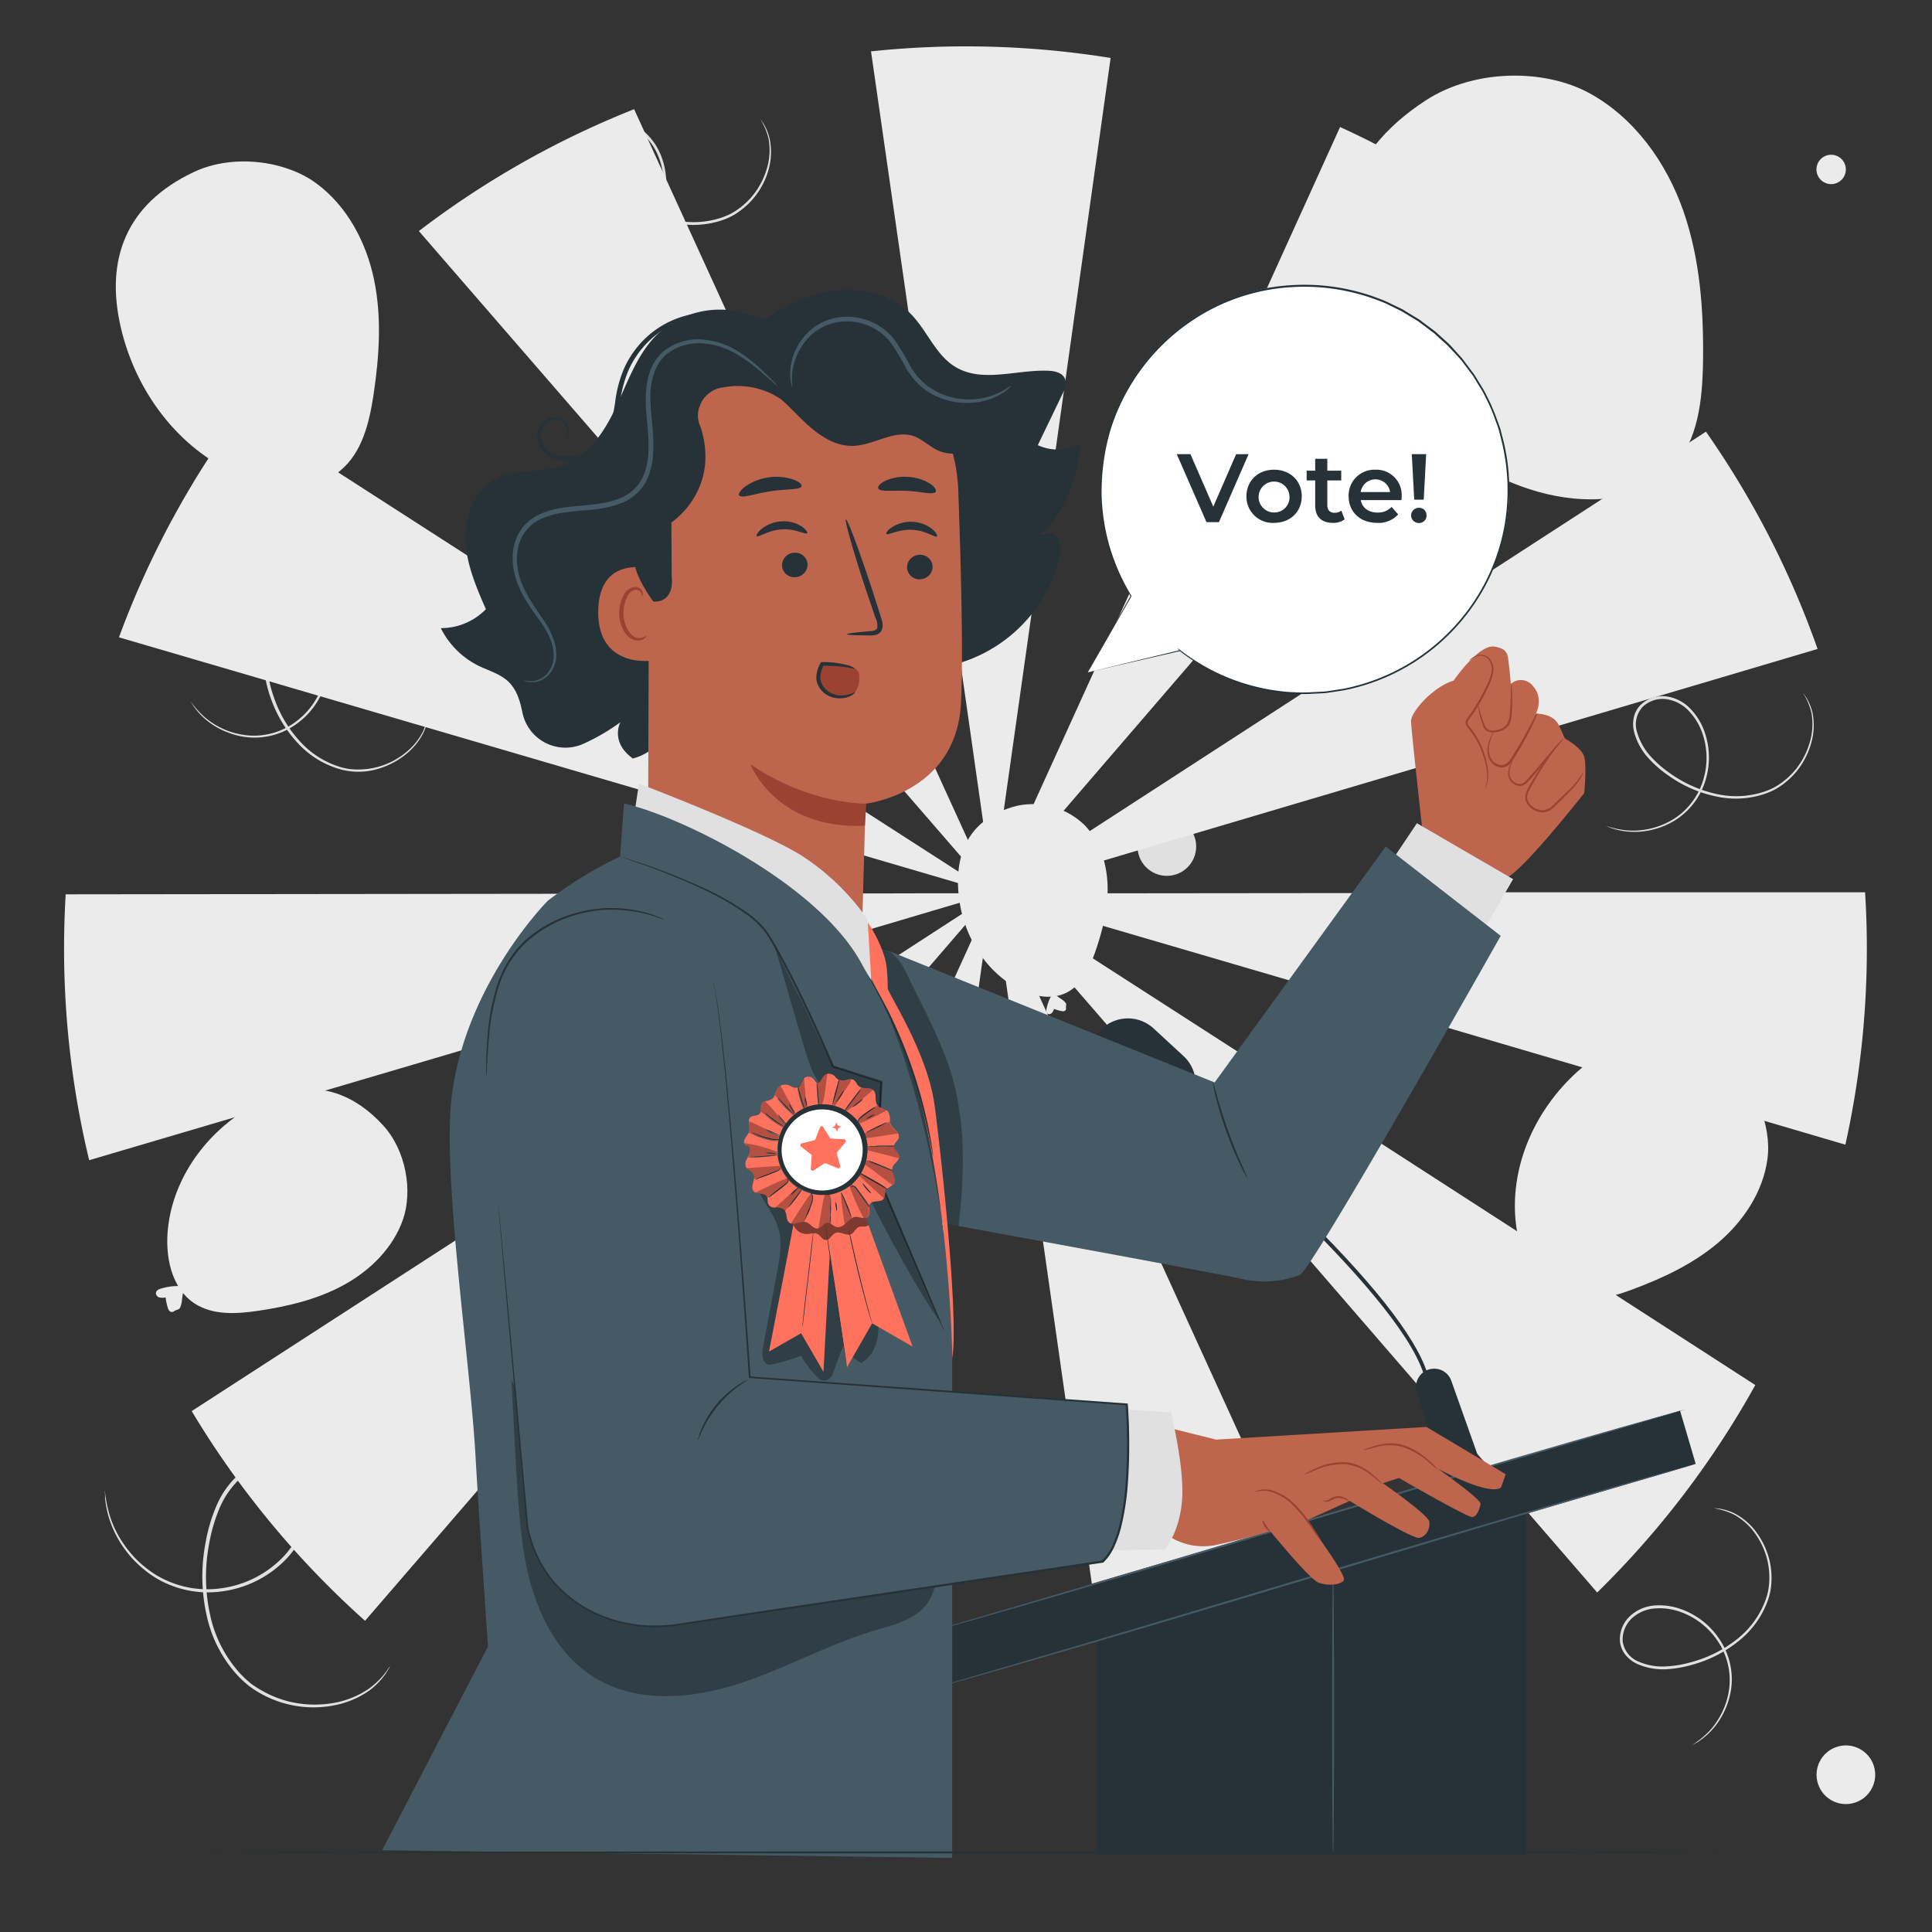 <svg xmlns="http://www.w3.org/2000/svg" viewBox="0 0 500 500"><rect x="0" y="0" width="500" height="500" fill="#333333" stroke="none"/><g id="background-complete"><path d="M286.65,229.52c-.11-5.77-1.91-11.67-5.86-15.88a19.24,19.24,0,0,0-17.73-5.06c-11,2.85-15.55,10.52-15.11,20.95.41,9.79,5.05,19.39,13.16,24.9,4.49,3.05,10.56,4.91,15.3,2.26,3.7-2.06,5.58-6.26,7-10.25C285.29,241,286.76,235.3,286.65,229.52Z" style="fill:#ebebeb"></path><path d="M272,257.84a11.45,11.45,0,0,0-1.18,3.37,1.18,1.18,0,0,0,.21,1.07.87.87,0,0,0,1.14-.09,2.53,2.53,0,0,0,.6-1.09,10.12,10.12,0,0,0,2,.57,1.1,1.1,0,0,0,.91-.14.74.74,0,0,0,.19-.69c-.05-.24.16-.94,0-1.15-.58-.91-1.6-1.28-2.38-2" style="fill:#ebebeb"></path><path d="M272.63,260.69c-.14.06-.49-.54-.51-1.36s.32-1.44.46-1.39.07.65.08,1.38S272.77,260.64,272.63,260.69Z" style="fill:#ebebeb"></path><path d="M273.49,259.69c-.11.09-.52-.2-.77-.74s-.21-1-.07-1.06.34.37.56.83S273.6,259.59,273.49,259.69Z" style="fill:#ebebeb"></path><path d="M444.78,321.51c6.51-5.56,11.55-13.19,12.65-21.68s-3.13-19.39-10.92-25c-13.61-9.87-26.69-7.89-38.21,2.45-10.81,9.7-17.42,24.06-16.08,38.52.74,8,4.33,16.71,11.83,19.64,5.84,2.28,12.42.48,18.31-1.69C430.38,330.76,438.28,327.07,444.78,321.51Z" style="fill:#ebebeb"></path><path d="M398.57,331.42a17.22,17.22,0,0,0-5,1.83c-.49.29-1,.69-1,1.26a1.29,1.29,0,0,0,1.18,1.21,3.82,3.82,0,0,0,1.81-.34,14.47,14.47,0,0,0,1.24,2.82,1.57,1.57,0,0,0,1,.91,1.09,1.09,0,0,0,1-.43c.23-.28,1.22-.71,1.34-1.06.49-1.52-.05-3,.07-4.64" style="fill:#ebebeb"></path><path d="M395.91,334.84c-.19-.1.15-1.07,1.09-1.86s1.94-1,2-.79-.68.7-1.49,1.4S396.11,335,395.91,334.84Z" style="fill:#ebebeb"></path><path d="M397.87,334.88c-.21,0-.27-.78.12-1.58s1-1.22,1.15-1.07-.11.73-.43,1.42S398.1,334.92,397.87,334.88Z" style="fill:#ebebeb"></path><path d="M89.11,332.48c6.79-3.75,12.67-9.6,15.2-16.93s.78-17.8-5.11-24.25c-10.27-11.25-22.26-11.89-34.38-4.82-11.38,6.64-19.88,18.17-21.34,31.26-.81,7.26.79,15.64,6.91,19.62,4.77,3.09,10.94,2.7,16.57,1.85C74.63,338.06,82.32,336.23,89.11,332.48Z" style="fill:#ebebeb"></path><path d="M46.25,332.82a15.56,15.56,0,0,0-4.74.71c-.48.17-1,.44-1.14.93a1.18,1.18,0,0,0,.82,1.3,3.37,3.37,0,0,0,1.67,0,13.52,13.52,0,0,0,.59,2.74,1.43,1.43,0,0,0,.72,1,1,1,0,0,0,.95-.21c.26-.21,1.21-.4,1.38-.69.72-1.26.51-2.71.91-4.11" style="fill:#ebebeb"></path><path d="M43.27,335.37c-.16-.13.33-.92,1.3-1.46s1.91-.52,1.93-.33-.73.49-1.58,1S43.42,335.51,43.27,335.37Z" style="fill:#ebebeb"></path><path d="M45,335.76c-.19-.07-.1-.74.39-1.38s1.11-.9,1.22-.74-.23.63-.64,1.18S45.19,335.84,45,335.76Z" style="fill:#ebebeb"></path><path d="M435.62,54.51c-4.4-12.5-12.61-24-24.25-30.38s-29.77-6.31-42.29,1.79c-21.85,14.14-26.3,34.16-17.8,56.58,8,21,25,38.6,46.67,44.74,12,3.41,26.56,3.08,35-6.12,6.56-7.16,7.63-17.68,7.79-27.39C440.94,80.48,440,67,435.62,54.51Z" style="fill:#ebebeb"></path><path d="M424.13,126.82A26.16,26.16,0,0,0,424,135a2.71,2.71,0,0,0,1.24,2.18,2,2,0,0,0,2.41-1,6,6,0,0,0,.52-2.81,22.41,22.41,0,0,0,4.77-.22,2.44,2.44,0,0,0,1.88-.94,1.71,1.71,0,0,0-.09-1.64c-.28-.51-.33-2.17-.78-2.53-1.92-1.57-4.42-1.63-6.66-2.7" style="fill:#ebebeb"></path><path d="M427.58,132.57c-.14.12-1.23-.95-1.84-2.7s-.44-3.27-.25-3.26.36,1.41.94,3S427.75,132.44,427.58,132.57Z" style="fill:#ebebeb"></path><path d="M428.73,129.75c-.09.17-1.11-.24-2-1.22s-1.28-2-1.1-2.09.79.71,1.63,1.6S428.84,129.58,428.73,129.75Z" style="fill:#ebebeb"></path><path d="M96.81,72.41c-2-9.73-7-19.14-15-25s-21.51-7.67-31.63-2.9c-17.67,8.33-23,22.77-18.9,40.29,3.82,16.44,14.74,31.21,30.22,38,8.58,3.73,19.44,4.94,26.63-1.06,5.6-4.66,7.45-12.37,8.54-19.58C98.16,92.26,98.83,82.15,96.81,72.41Z" style="fill:#ebebeb"></path><path d="M81,125a19.52,19.52,0,0,0-.92,6.07,2.06,2.06,0,0,0,.7,1.75,1.51,1.51,0,0,0,1.9-.52,4.37,4.37,0,0,0,.67-2,17.06,17.06,0,0,0,3.57.32,1.86,1.86,0,0,0,1.49-.51,1.28,1.28,0,0,0,.1-1.23c-.16-.41,0-1.65-.33-2-1.27-1.36-3.12-1.65-4.68-2.67" style="fill:#ebebeb"></path><path d="M83,129.65c-.12.08-.82-.83-1.1-2.19a3.36,3.36,0,0,1,.14-2.44,15.55,15.55,0,0,1,.4,2.33A15.86,15.86,0,0,1,83,129.65Z" style="fill:#ebebeb"></path><path d="M84.15,127.68c-.09.11-.81-.3-1.39-1.11s-.74-1.63-.6-1.67.51.61,1,1.35S84.25,127.56,84.15,127.68Z" style="fill:#ebebeb"></path><path d="M196.77,30.83a2,2,0,0,1,.23.3l.62.91A13.76,13.76,0,0,1,199.2,36a16.58,16.58,0,0,1,0,6.66,19.65,19.65,0,0,1-7.36,11.67,18.87,18.87,0,0,1-2.31,1.53,20.61,20.61,0,0,1-2.63,1.13,23.6,23.6,0,0,1-12.25.74,32.8,32.8,0,0,1-12.47-5.35,30.45,30.45,0,0,1-5.47-4.73,16.67,16.67,0,0,1-3.6-6.55,8.44,8.44,0,0,1-.12-3.84,6.75,6.75,0,0,1,1.81-3.36,8.27,8.27,0,0,1,6.91-2.12,10.58,10.58,0,0,1,6.15,3.39,16.41,16.41,0,0,1,3.46,5.75,19.93,19.93,0,0,1,.32,12.24,18.64,18.64,0,0,1-5.73,9,18.08,18.08,0,0,1-3.93,2.58A19.15,19.15,0,0,1,158,66.13a19.35,19.35,0,0,1-6.66.54,19,19,0,0,1-4.12-.87l-1-.41a1.38,1.38,0,0,1-.33-.16,23,23,0,0,0,5.5,1.16,19.63,19.63,0,0,0,6.52-.65,18.71,18.71,0,0,0,3.83-1.46,17,17,0,0,0,3.8-2.55A18.1,18.1,0,0,0,171,52.94a19.41,19.41,0,0,0-.37-11.84,15.87,15.87,0,0,0-3.34-5.51,9.92,9.92,0,0,0-5.73-3.15,7.54,7.54,0,0,0-6.3,1.92,6.64,6.64,0,0,0-1.5,6.51,15.66,15.66,0,0,0,3.44,6.25,29.81,29.81,0,0,0,5.32,4.62A32.26,32.26,0,0,0,174.73,57a23.1,23.1,0,0,0,11.92-.65,18.9,18.9,0,0,0,2.56-1.08,18.29,18.29,0,0,0,2.24-1.45,19.42,19.42,0,0,0,3.6-3.52,20.13,20.13,0,0,0,3.71-7.79,16.54,16.54,0,0,0,.16-6.53A17,17,0,0,0,196.77,30.83Z" style="fill:#e0e0e0"></path><path d="M110.79,183.64a1.28,1.28,0,0,1,0,.37c0,.29,0,.65,0,1.1a14.15,14.15,0,0,1-1,4.09,16.71,16.71,0,0,1-4,5.37,20.53,20.53,0,0,1-7.7,4.33,17.65,17.65,0,0,1-10.68,0,23.7,23.7,0,0,1-10.35-6.59,32.89,32.89,0,0,1-7-11.65,30.23,30.23,0,0,1-1.64-7,16.41,16.41,0,0,1,.92-7.41,8.66,8.66,0,0,1,2.15-3.19A6.79,6.79,0,0,1,75,161.42a8.21,8.21,0,0,1,6.84,2.34,10.54,10.54,0,0,1,3,6.35,16.45,16.45,0,0,1-.57,6.69,20,20,0,0,1-6.92,10.1,18.67,18.67,0,0,1-9.93,3.93,18.15,18.15,0,0,1-4.7-.22,18.89,18.89,0,0,1-4-1.15A19.27,19.27,0,0,1,53,186a19,19,0,0,1-2.83-3.13l-.59-.93a1.48,1.48,0,0,1-.17-.33,22.24,22.24,0,0,0,3.77,4.17,19.83,19.83,0,0,0,5.66,3.31,19.27,19.27,0,0,0,4,1.06,17.25,17.25,0,0,0,4.57.16,18.07,18.07,0,0,0,9.6-3.89,19.39,19.39,0,0,0,6.65-9.81,15.5,15.5,0,0,0,.53-6.41,9.83,9.83,0,0,0-2.79-5.92,7.5,7.5,0,0,0-6.23-2.15,6.66,6.66,0,0,0-5,4.4,15.82,15.82,0,0,0-.88,7.08,29.29,29.29,0,0,0,1.6,6.86,32.16,32.16,0,0,0,6.77,11.43,23.06,23.06,0,0,0,10,6.47,15.42,15.42,0,0,0,5.37.77,19.37,19.37,0,0,0,12.55-4.87,16.54,16.54,0,0,0,4-5.19A17.29,17.29,0,0,0,110.79,183.64Z" style="fill:#e0e0e0"></path><path d="M466.65,179.37s.09.09.23.29l.61.91a13.72,13.72,0,0,1,1.59,3.91,16.63,16.63,0,0,1-.05,6.67,20.41,20.41,0,0,1-3.69,8,20.14,20.14,0,0,1-3.67,3.65,19.61,19.61,0,0,1-2.31,1.52,19.41,19.41,0,0,1-2.64,1.13,23.45,23.45,0,0,1-12.24.74A32.78,32.78,0,0,1,432,200.86a30.05,30.05,0,0,1-5.46-4.73,16.29,16.29,0,0,1-3.6-6.55,8.58,8.58,0,0,1-.13-3.84,6.69,6.69,0,0,1,1.82-3.35,8.19,8.19,0,0,1,6.91-2.12,10.57,10.57,0,0,1,6.14,3.38,16.22,16.22,0,0,1,3.46,5.76,20,20,0,0,1,.33,12.24,18.58,18.58,0,0,1-5.74,9,17.38,17.38,0,0,1-3.93,2.58,19,19,0,0,1-3.93,1.44,19.78,19.78,0,0,1-6.65.54,18.83,18.83,0,0,1-4.13-.88l-1-.4a1.65,1.65,0,0,1-.34-.17,23.13,23.13,0,0,0,5.5,1.16,19.9,19.9,0,0,0,6.53-.64,19.23,19.23,0,0,0,3.82-1.46,17.67,17.67,0,0,0,3.81-2.56,18.17,18.17,0,0,0,5.49-8.78,19.33,19.33,0,0,0-.38-11.84,15.66,15.66,0,0,0-3.33-5.51,9.83,9.83,0,0,0-5.74-3.15,7.49,7.49,0,0,0-6.3,1.92,6.66,6.66,0,0,0-1.5,6.51,16,16,0,0,0,3.45,6.25,29.91,29.91,0,0,0,5.32,4.62,32.54,32.54,0,0,0,12.19,5.28,23,23,0,0,0,11.92-.66,18.86,18.86,0,0,0,2.56-1.07,19.75,19.75,0,0,0,2.25-1.46,20,20,0,0,0,3.6-3.51,20.22,20.22,0,0,0,3.7-7.8,16.52,16.52,0,0,0,.17-6.52A17.5,17.5,0,0,0,466.65,179.37Z" style="fill:#e0e0e0"></path><path d="M100.89,431.33s-.06.17-.24.47-.49.78-.82,1.31a19.27,19.27,0,0,1-4.11,4.3,23.34,23.34,0,0,1-8.61,3.8,27.83,27.83,0,0,1-19.27-2.72,27.19,27.19,0,0,1-3.3-2.09,28.36,28.36,0,0,1-3-2.74,33.3,33.3,0,0,1-8-15.32,46.28,46.28,0,0,1-.33-19.15,42.59,42.59,0,0,1,2.93-9.77A23.08,23.08,0,0,1,62.46,381a11.93,11.93,0,0,1,4.87-2.38,9.45,9.45,0,0,1,5.37.39,11.58,11.58,0,0,1,6.72,7.67,15,15,0,0,1-.79,9.86,23.14,23.14,0,0,1-5.41,7.78,28.13,28.13,0,0,1-15.56,7.5,26.25,26.25,0,0,1-14.91-2.17,24.53,24.53,0,0,1-5.59-3.57A26.32,26.32,0,0,1,33,401.86a27.59,27.59,0,0,1-4.54-8.25,27,27,0,0,1-1.27-5.81c0-.63,0-1.14-.06-1.55a2.59,2.59,0,0,1,0-.52,33.26,33.26,0,0,0,1.69,7.75,28,28,0,0,0,4.61,8,26.38,26.38,0,0,0,4.1,4.08A24.32,24.32,0,0,0,43.06,409a25.51,25.51,0,0,0,14.48,2,27.28,27.28,0,0,0,15-7.33,22.31,22.31,0,0,0,5.16-7.47,14,14,0,0,0,.74-9.21,10.65,10.65,0,0,0-6.12-7,9.4,9.4,0,0,0-9.25,1.85,22.34,22.34,0,0,0-6.05,8,42.18,42.18,0,0,0-2.86,9.52,45.58,45.58,0,0,0,.26,18.75,32.46,32.46,0,0,0,7.74,15A28.56,28.56,0,0,0,65,435.75a25.9,25.9,0,0,0,3.18,2,27.59,27.59,0,0,0,6.6,2.6,28.3,28.3,0,0,0,12.17.26,23.43,23.43,0,0,0,8.5-3.56C99.59,434,100.73,431.19,100.89,431.33Z" style="fill:#e0e0e0"></path><path d="M443.48,390.34a1.49,1.49,0,0,1,.37,0l1.1.1a13.61,13.61,0,0,1,4,1.25,16.58,16.58,0,0,1,5.14,4.25,20.54,20.54,0,0,1,3.87,7.94,20.07,20.07,0,0,1,.5,5.15,18.58,18.58,0,0,1-.28,2.75,20,20,0,0,1-.79,2.76,23.58,23.58,0,0,1-7.17,9.95,32.85,32.85,0,0,1-12,6.27,30.41,30.41,0,0,1-7.12,1.24,16.51,16.51,0,0,1-7.35-1.36,8.49,8.49,0,0,1-3.05-2.33,6.7,6.7,0,0,1-1.46-3.53A8.24,8.24,0,0,1,422,418.1a10.6,10.6,0,0,1,6.5-2.62,16.59,16.59,0,0,1,6.65,1,19.94,19.94,0,0,1,9.68,7.5,18.64,18.64,0,0,1,3.35,10.14,17.58,17.58,0,0,1-.49,4.67,19.19,19.19,0,0,1-1.38,4,19.56,19.56,0,0,1-3.79,5.49,19.26,19.26,0,0,1-3.28,2.64l-1,.53a2.08,2.08,0,0,1-.33.16,23.1,23.1,0,0,0,4.38-3.53,19.66,19.66,0,0,0,3.62-5.46,18.89,18.89,0,0,0,1.3-3.89,17.67,17.67,0,0,0,.43-4.56,18.22,18.22,0,0,0-3.33-9.81,19.42,19.42,0,0,0-9.41-7.2,15.83,15.83,0,0,0-6.37-.91,9.86,9.86,0,0,0-6.07,2.45,7.54,7.54,0,0,0-2.51,6.1A6.67,6.67,0,0,0,424,430a15.71,15.71,0,0,0,7,1.28,29.32,29.32,0,0,0,6.94-1.19A32.3,32.3,0,0,0,449.81,424a22.94,22.94,0,0,0,7-9.64,17.87,17.87,0,0,0,.79-2.66,18.8,18.8,0,0,0,.29-2.66,19.45,19.45,0,0,0-.44-5,20.14,20.14,0,0,0-3.69-7.8,16.35,16.35,0,0,0-5-4.26A17.66,17.66,0,0,0,443.48,390.34Z" style="fill:#e0e0e0"></path><circle cx="301.98" cy="219.08" r="7.59" style="fill:#e0e0e0"></circle><circle cx="477.7" cy="459.32" r="7.59" transform="translate(-117.38 167.69) rotate(-17.77)" style="fill:#ebebeb"></circle><path d="M442.64,244.6a3.8,3.8,0,1,1-3.79-3.8A3.79,3.79,0,0,1,442.64,244.6Z" style="fill:#e0e0e0"></path><path d="M477.7,43.85a3.8,3.8,0,1,1-3.8-3.8A3.8,3.8,0,0,1,477.7,43.85Z" style="fill:#ebebeb"></path><path d="M265.44,43.85a3.8,3.8,0,1,1-3.8-3.8A3.8,3.8,0,0,1,265.44,43.85Z" style="fill:#e0e0e0"></path><path d="M64,242a3.8,3.8,0,1,1-3.79-3.79A3.8,3.8,0,0,1,64,242Z" style="fill:#e0e0e0"></path></g><g id="background-simple"><polygon points="257.09 231.19 257.09 231.19 257.12 231.19 257.09 231.19" style="fill:#ebebeb"></polygon><polygon points="257 231.19 257.08 231.19 257.02 231.16 257 231.19" style="fill:#ebebeb"></polygon><polygon points="256.9 231.13 256.85 231.19 256.99 231.19 256.9 231.13" style="fill:#ebebeb"></polygon><polygon points="256.79 231.11 256.81 231.1 256.78 231.09 256.79 231.11" style="fill:#ebebeb"></polygon><polygon points="256.76 230.94 256.76 230.95 256.79 230.96 256.76 230.94" style="fill:#ebebeb"></polygon><polygon points="257.07 231.11 257.05 231.13 257.07 231.15 257.07 231.11" style="fill:#ebebeb"></polygon><polygon points="256.73 231.15 256.72 231.08 256.34 230.97 256.68 231.18 256.73 231.15" style="fill:#ebebeb"></polygon><polygon points="256.75 231.08 256.74 231.15 256.78 231.12 256.75 231.08" style="fill:#ebebeb"></polygon><polygon points="257.04 231.08 256.99 231.1 257.02 231.12 257.04 231.08" style="fill:#ebebeb"></polygon><polygon points="257 231.16 256.98 231.15 257 231.18 257 231.16" style="fill:#ebebeb"></polygon><path d="M225.41,13.24l15.74,109.48.45-.06L256.9,230l15.18-107.33.24,0L287.43,15a235,235,0,0,0-62-1.71Z" style="fill:#ebebeb"></path><path d="M399.22,65.87a233.66,233.66,0,0,0-52.41-33L302.1,131.4l.24.11-45.2,99.35Z" style="fill:#ebebeb"></path><path d="M152,200.43h0l104,30.46h-.41l1,.29h0l0,0h0l.07,0v0h0v0l0,0,.06-.07.08.06h-.14l.07.06.06,0v0h0l.06,0v0l0,0h0l-.06.05.42.18-.35-.22,104.66,30.63a2,2,0,0,0-.07.23l116.13,34.14a234.43,234.43,0,0,0,5.56-50.82q0-7.3-.46-14.5H366.21v.19l-109,.11h0l0,0v-.1l.48-.14-.4.26,1-.29h-.47l212.57-63a232.88,232.88,0,0,0-28.89-56.23L257.63,230.89h-.37l.15-.18-.27.18h0v0l0,0,.11-.59-.21.44,0,.15-.13.1-.05-.1h-.09l0-.15-.17-.38.07.49,0,0h0v0l-.22-.15.11.13h-.36L62.59,106.2a232.53,232.53,0,0,0-31.8,58.74Zm105,30.76h0Zm-.09,0,0,0,.06,0Zm.07-.08v0l0,0Zm0,0,0,0,0,0Zm0,.08v0Zm-.21,0v0h0Zm0-.17,0,0h0Zm0,.14,0,0,0,0Zm0,0v.07l-.05,0-.34-.21Z" style="fill:#ebebeb"></path><path d="M185.23,148.43l0,0,71.39,82.39-45.28-99.23,0,0L164.11,28.26A233,233,0,0,0,108.4,59.8Z" style="fill:#ebebeb"></path><path d="M348.88,290.41l-.07.1-91.46-58.89,71.33,82.26-.18.16,84.85,98.1a234.43,234.43,0,0,0,40.92-53.69Z" style="fill:#ebebeb"></path><polygon points="257.06 231.43 257.04 231.41 257.06 231.43 257.06 231.43" style="fill:#ebebeb"></polygon><polygon points="256.8 231.22 256.79 231.25 256.74 231.22 256.76 231.31 256.76 231.29 256.76 231.3 256.83 231.28 256.8 231.26 256.82 231.23 256.84 231.23 256.83 231.21 256.85 231.19 256.74 231.19 256.8 231.22" style="fill:#ebebeb"></polygon><polygon points="256.71 231.32 256.73 231.21 256.7 231.19 256.27 231.45 256.71 231.32" style="fill:#ebebeb"></polygon><path d="M256.45,231.66l-91.23,59.18-.21-.33L49.61,365.19a234.4,234.4,0,0,0,44.86,54.27L199.19,298.15Z" style="fill:#ebebeb"></path><path d="M152.1,262.17l104.56-31L17,231.45c-.27,4.62-.42,9.26-.42,13.94a234,234,0,0,0,6.5,54.87l129.05-38.08Z" style="fill:#ebebeb"></path><path d="M256.61,232,153.74,458.12a231.9,231.9,0,0,0,68.21,19Z" style="fill:#ebebeb"></path><polygon points="257.08 231.25 257.05 231.27 257.08 231.29 257.08 231.25" style="fill:#ebebeb"></polygon><path d="M257.19,232l34.68,243.08a231.76,231.76,0,0,0,65.95-22.6Z" style="fill:#ebebeb"></path><polygon points="256.8 231.61 256.92 232.43 257.03 231.64 256.91 231.37 256.8 231.61" style="fill:#ebebeb"></polygon><polygon points="257.04 231.28 257.02 231.29 257.05 231.29 257.04 231.28" style="fill:#ebebeb"></polygon></g><g id="speech-bubble"><path d="M281.52,174l11.2-19.72a52.86,52.86,0,1,1,12.66,14.08v0Z" style="fill:#fff"></path><path d="M281.52,174l23.84-5.74-.07.2,0,0-.6-.78.79.6a54.19,54.19,0,0,0,10.82,6.45,52.68,52.68,0,0,0,14.38,4.05,47.09,47.09,0,0,0,8.29.39c1.43-.09,2.88-.12,4.34-.25l4.42-.68a52.83,52.83,0,0,0,32.64-21,52,52,0,0,0,8.8-20.18,53.24,53.24,0,0,0-.63-23.23c-.26-1-.48-2-.76-2.91s-.7-1.89-1-2.84a47.19,47.19,0,0,0-2.47-5.55,23.3,23.3,0,0,0-1.51-2.66c-.54-.88-1.05-1.76-1.61-2.63l-1.85-2.47-.93-1.24c-.31-.42-.68-.78-1-1.17L375.19,90c-.7-.79-1.53-1.44-2.29-2.16l-1.17-1.06a9.5,9.5,0,0,0-1.2-1L368,83.87c-.43-.3-.82-.65-1.27-.91l-1.33-.8-2.64-1.61L360,79.2a24.14,24.14,0,0,0-2.8-1.25,53.4,53.4,0,0,0-23.4-3.61,51.55,51.55,0,0,0-21.5,6.33,53.16,53.16,0,0,0-24.88,30.49,56.87,56.87,0,0,0-2.32,17,52.47,52.47,0,0,0,2.51,14.72,53.67,53.67,0,0,0,5.2,11.32l0,.06,0,.07C285.57,167,282,173.25,281.52,174l11.09-19.79v.13A53.73,53.73,0,0,1,287.33,143a52.23,52.23,0,0,1-2.58-14.81,57,57,0,0,1,2.3-17.16,53.53,53.53,0,0,1,25-30.79,51.94,51.94,0,0,1,21.69-6.41,53.91,53.91,0,0,1,23.64,3.63,27.26,27.26,0,0,1,2.82,1.26c.93.45,1.88.89,2.8,1.36l2.68,1.63,1.34.81c.45.26.85.61,1.28.92l2.53,1.89a10.7,10.7,0,0,1,1.21,1l1.18,1.06c.77.74,1.61,1.39,2.32,2.19L377.72,92c.34.39.72.76,1,1.18l.94,1.25,1.87,2.5c.56.87,1.08,1.77,1.63,2.65a25.42,25.42,0,0,1,1.52,2.69,47.43,47.43,0,0,1,2.49,5.61l1.05,2.87c.28,1,.51,2,.77,2.93a53.63,53.63,0,0,1,.62,23.45,52.49,52.49,0,0,1-8.9,20.37,53.18,53.18,0,0,1-32.95,21.16l-4.46.68c-1.47.12-2.93.16-4.37.24a47.73,47.73,0,0,1-8.35-.42A52.81,52.81,0,0,1,316.15,175a53.83,53.83,0,0,1-10.85-6.53l.18-.18,0,0,.12.16-.2.05Z" style="fill:#263238"></path><path d="M323.13,117.54l-7.67,17.6h-3.22l-7.69-17.6h3.54L314,131.12l5.91-13.58Z" style="fill:#263238"></path><path d="M322.58,128.43c0-4,3-6.87,7.14-6.87s7.17,2.84,7.17,6.87-3,6.89-7.17,6.89A6.78,6.78,0,0,1,322.58,128.43Zm11.14,0a4,4,0,1,0-4,4.2A3.91,3.91,0,0,0,333.72,128.43Z" style="fill:#263238"></path><path d="M348,134.41a4.94,4.94,0,0,1-3,.91c-3,0-4.63-1.56-4.63-4.53v-6.46h-2.21v-2.52h2.21v-3.07h3.14v3.07h3.6v2.52h-3.6v6.38c0,1.31.66,2,1.86,2a2.79,2.79,0,0,0,1.76-.56Z" style="fill:#263238"></path><path d="M362.7,129.43H352.16c.38,2,2,3.22,4.35,3.22a4.83,4.83,0,0,0,3.65-1.46l1.68,1.94a6.8,6.8,0,0,1-5.4,2.19c-4.5,0-7.42-2.9-7.42-6.89a6.68,6.68,0,0,1,6.94-6.87,6.55,6.55,0,0,1,6.79,6.94C362.75,128.75,362.72,129.13,362.7,129.43Zm-10.56-2.08h7.62a3.85,3.85,0,0,0-7.62,0Z" style="fill:#263238"></path><path d="M365.19,133.36a2,2,0,0,1,2-1.94,1.91,1.91,0,0,1,2,1.94,1.93,1.93,0,0,1-2,2A2,2,0,0,1,365.19,133.36Zm.18-15.82h3.72l-.63,11.77H366Z" style="fill:#263238"></path></g><g id="Character"><rect x="233.69" y="394.05" width="207.34" height="14.34" transform="translate(-99.5 111.5) rotate(-16.39)" style="fill:#263238"></rect><path d="M306.85,287.16h0a9.81,9.81,0,0,1-13.86.56l-7.74-7.15a9.8,9.8,0,0,1-.55-13.86h0a9.81,9.81,0,0,1,13.85-.55l7.74,7.14A9.81,9.81,0,0,1,306.85,287.16Z" style="fill:#263238"></path><path d="M368.45,355.59c-7.19-22.43-62.41-68.54-63-69l.64-.77c.14.12,14.13,11.79,28.84,26.09,19.79,19.24,31.37,33.84,34.43,43.39Z" style="fill:#263238"></path><path d="M374.19,383.83l-7.51-23.5a4.7,4.7,0,0,1,3.45-6h0a4.69,4.69,0,0,1,5.46,3L385,383.83Z" style="fill:#263238"></path><polygon points="283.79 418.94 283.79 479.96 394.99 479.96 394.99 389.06 283.79 418.94" style="fill:#263238"></polygon><path d="M438.85,378.85s-.17.07-.51.17l-1.5.46-5.8,1.71-21.32,6.24c-18,5.29-42.83,12.71-70.25,20.92s-52.28,15.58-70.31,20.78c-9,2.6-16.31,4.68-21.37,6.09L242,436.83l-1.52.41-.52.12.51-.18,1.5-.45,5.8-1.71,21.32-6.24c18-5.29,42.83-12.71,70.26-20.93s52.27-15.58,70.3-20.77c9-2.6,16.31-4.68,21.37-6.09l5.82-1.61,1.52-.41C438.67,378.88,438.85,378.85,438.85,378.85Z" style="fill:#455a64"></path><path d="M436.35,364.7s-.17.07-.51.17l-1.5.46-5.8,1.7-21.32,6.25c-18,5.29-42.83,12.7-70.25,20.92S284.69,409.78,266.66,415c-9,2.6-16.31,4.68-21.37,6.09l-5.82,1.61-1.52.4c-.34.09-.52.12-.52.12l.51-.17,1.5-.45,5.8-1.71,21.32-6.24c18-5.29,42.83-12.71,70.26-20.93s52.27-15.58,70.3-20.77c9-2.6,16.31-4.68,21.37-6.09l5.82-1.61,1.52-.41C436.17,364.73,436.35,364.7,436.35,364.7Z" style="fill:#455a64"></path><path d="M345,479.49c-.14,0-.26-16.26-.26-36.32s.12-36.33.26-36.33.26,16.26.26,36.33S345.16,479.49,345,479.49Z" style="fill:#455a64"></path><path d="M368,213.79s-2.89-25.81-2.82-27.23c.13-2.6,5.91-8.93,11-10.4,0,0,6.52-9.5,10.57-8.82s3.35,2.52,3.9,5.78L391,177a3.91,3.91,0,0,1,5.75.58c2.86,3.21.74,7.13.74,7.13s4.45-.26,6,3.09l1.51,3.34s4.33,2.28,5,4.74,0,9.36,0,9.36-16.18,20.63-20.32,22S368,213.79,368,213.79Z" style="fill:#be654e"></path><path d="M380.21,170.91s.1-.13.32-.31a5.73,5.73,0,0,1,1.05-.69,3.78,3.78,0,0,1,1.95-.45,2.93,2.93,0,0,1,2.26,1.39,4.5,4.5,0,0,1,.64,3.15,13.07,13.07,0,0,1-1.16,3.48,46.07,46.07,0,0,1-4.06,7.26c-.4.6-.89,1.22-1.24,1.77a1,1,0,0,0-.13.81,2.8,2.8,0,0,0,.52.8,22,22,0,0,1,2.24,3.35,21.53,21.53,0,0,1,2.27,6.42,11.22,11.22,0,0,1,.12,4.58,3.81,3.81,0,0,1-.5,1.16c-.16.24-.28.34-.29.33a5.79,5.79,0,0,0,.59-1.53,11.86,11.86,0,0,0-.28-4.47,22.58,22.58,0,0,0-2.33-6.26,21.88,21.88,0,0,0-2.22-3.26,3.14,3.14,0,0,1-.6-1,1.46,1.46,0,0,1,.16-1.23c.42-.65.85-1.18,1.26-1.8a49.31,49.31,0,0,0,4.06-7.17,12.56,12.56,0,0,0,1.16-3.34,4.15,4.15,0,0,0-.52-2.89,2.63,2.63,0,0,0-2-1.3,3.7,3.7,0,0,0-1.84.35C380.7,170.54,380.24,171,380.21,170.91Z" style="fill:#9b4332"></path><path d="M391.12,177a2.74,2.74,0,0,1,.13.92c.05.6.1,1.46.11,2.53s0,2.34-.09,3.75a11.34,11.34,0,0,1-.28,2.24,3.79,3.79,0,0,1-1.35,2.1,5.17,5.17,0,0,1-2.3.92,4.17,4.17,0,0,1-2.32-.14,2.82,2.82,0,0,1-1.28-1.69c-.22-.59-.4-1.15-.55-1.67a21.46,21.46,0,0,1-.56-2.47,2.64,2.64,0,0,1-.07-.93c.08,0,.32,1.29,1,3.3q.25.75.6,1.62a2.38,2.38,0,0,0,1.09,1.4,3.71,3.71,0,0,0,2,.08,4.65,4.65,0,0,0,2.06-.84c1.25-.92,1.38-2.59,1.48-4s.16-2.66.19-3.72C391.06,178.31,391,177,391.12,177Z" style="fill:#9b4332"></path><path d="M397.92,184.47a5.21,5.21,0,0,1-.38,1.06c-.28.66-.71,1.62-1.27,2.78a78.15,78.15,0,0,1-5,8.77,4.15,4.15,0,0,1-1.09,1.08,2.7,2.7,0,0,1-1.47.45,3.58,3.58,0,0,1-2.57-1.1,4.37,4.37,0,0,1-1.09-2.27,6.22,6.22,0,0,1,0-2.16,10.92,10.92,0,0,1,1-2.9,3.84,3.84,0,0,1,.56-1,4.56,4.56,0,0,1-.38,1,13.87,13.87,0,0,0-.86,2.88,4.86,4.86,0,0,0,1.05,4,3.11,3.11,0,0,0,2.21.92,2.71,2.71,0,0,0,2.15-1.33c2.15-3.24,3.88-6.37,5.09-8.63.55-1.06,1-2,1.41-2.7A5,5,0,0,1,397.92,184.47Z" style="fill:#9b4332"></path><path d="M404.72,191.11s-.87,1.09-2.28,2.83-3.31,4.21-5.58,6.8c-.58.65-1.13,1.25-1.72,1.85a3.44,3.44,0,0,1-1.09.68,2.27,2.27,0,0,1-1.26.07,3.24,3.24,0,0,1-2.48-3.05,5.28,5.28,0,0,1,.64-2.63,2.47,2.47,0,0,1,.56-.82,7.87,7.87,0,0,1-.37.9,5.4,5.4,0,0,0-.46,2.52,2.9,2.9,0,0,0,.6,1.59,2.73,2.73,0,0,0,1.6,1,2.14,2.14,0,0,0,1.91-.65c.54-.56,1.11-1.19,1.67-1.83,2.26-2.57,4.19-5,5.69-6.68.75-.85,1.38-1.51,1.83-2A3.7,3.7,0,0,1,404.72,191.11Z" style="fill:#9b4332"></path><path d="M409.77,199.77s0,.14-.1.39a9,9,0,0,1-.48,1,16.08,16.08,0,0,1-2.55,3.29c-1.23,1.25-2.67,2.72-4.34,4.34a6.5,6.5,0,0,1-1.49,1.07,3.59,3.59,0,0,1-1.92.39,5,5,0,0,1-3.48-2,3.19,3.19,0,0,1-.67-2,4.4,4.4,0,0,1,.58-1.93c.59-1.12,1.2-2.17,1.79-3.16,1.19-2,2.36-3.72,3.38-5.14s1.9-2.53,2.53-3.28a6.62,6.62,0,0,1,1-1.12,9.77,9.77,0,0,1-.86,1.24c-.58.79-1.41,1.93-2.39,3.37s-2.11,3.18-3.27,5.17c-.57,1-1.17,2.05-1.75,3.15a4.29,4.29,0,0,0-.52,1.71,2.73,2.73,0,0,0,.58,1.67,4.54,4.54,0,0,0,3.1,1.76,4,4,0,0,0,3-1.3l4.41-4.25a18.16,18.16,0,0,0,2.63-3.13C409.54,200.26,409.72,199.75,409.77,199.77Z" style="fill:#9b4332"></path><polygon points="359.82 223.31 366.7 213.05 391.59 227.52 381.67 244.66 359.82 223.31" style="fill:#e0e0e0"></polygon><path d="M215.58,240.27l98.77,39.87,44.27-61.06,29.76,23.12s-48.92,86.73-52,87.76A25.73,25.73,0,0,1,321.48,331c-6.93-1.57-81.84-15.25-81.84-15.25l-19-39.21Z" style="fill:#455a64"></path><g style="opacity:0.3"><path d="M246.82,280c-1.77-7-6.34-16.43-9.66-22.87s-3.83-10.3-10.67-12.68c-.61,4.05.43,8.14,1.46,12.1L235,283.77c2.91,11.2,5.31,22.51,10.16,33l2.93.52C249.51,304.84,250,292.67,246.82,280Z"></path></g><path d="M322.82,304.91a3.81,3.81,0,0,1-.55-.89c-.33-.58-.77-1.45-1.29-2.53a90,90,0,0,1-3.62-8.65,91.82,91.82,0,0,1-2.72-9c-.28-1.17-.49-2.12-.61-2.78a4.56,4.56,0,0,1-.14-1,35.75,35.75,0,0,1,1.11,3.72c.65,2.3,1.62,5.46,2.85,8.89s2.5,6.49,3.46,8.68A36.76,36.76,0,0,1,322.82,304.91Z" style="fill:#263238"></path><path d="M194.2,85.3c6.09-4.62,12.91-8.6,20.45-9.89s15.9.47,21.22,6c4.13,4.26,6.29,10.47,11.37,13.54,7,4.23,15.9.66,24.05,1,1.66.06,3.6.49,4.28,2,.59,1.31,0,2.82-.66,4.12l-6.33,13.14a12.53,12.53,0,0,0,10.92-.25,37.12,37.12,0,0,1-9.74,23.31c1.45-1,3.63,0,4.35,1.66a7.9,7.9,0,0,1-.09,5.21,38.16,38.16,0,0,1-51.88,25" style="fill:#263238"></path><path d="M198.62,83.59a23.68,23.68,0,0,0-28.58,3c-5.08,5-7.51,12.06-10.52,18.55s-7.31,13.09-14.08,15.41c-5.48,1.88-11.82.64-17,3.27-5.6,2.84-8.27,9.63-8,15.9s2.79,12.19,5.31,17.94a16.22,16.22,0,0,1-11.67,4.9,21.67,21.67,0,0,0,9.78,9.75c2.67,1.3,5.7,2.11,7.81,4.2s2.92,4.92,3.54,7.92a11.35,11.35,0,0,0,15.91,8,53.69,53.69,0,0,0,9.43-5.51s-2.75,5.07,3.23,9.38a13.55,13.55,0,0,0,9.26-8.3" style="fill:#263238"></path><path d="M248,126.89a43.26,43.26,0,0,0-41.33-41.66l-2.24-.1c-24.2.34-37.43,21.08-36.42,45.26l-.38,111.5L223,244.23,224,208s23.36-2.58,24.68-25.76C249.32,171,248.75,147.85,248,126.89Z" style="fill:#be654e"></path><path d="M241.36,146.72a3.31,3.31,0,0,1-3.34,3.2,3.17,3.17,0,0,1-3.28-3.14,3.31,3.31,0,0,1,3.34-3.2A3.17,3.17,0,0,1,241.36,146.72Z" style="fill:#263238"></path><path d="M242.46,138.82c-.43.41-2.86-1.56-6.43-1.71s-6.25,1.52-6.62,1.07c-.18-.2.27-1,1.45-1.74a9,9,0,0,1,5.32-1.39,8.68,8.68,0,0,1,5.09,1.9C242.33,137.84,242.67,138.63,242.46,138.82Z" style="fill:#263238"></path><path d="M219.19,164.14c0-.2,2.23-.48,5.84-.78.91-.06,1.78-.2,2-.82a4.54,4.54,0,0,0-.49-2.72c-.75-2.24-1.55-4.59-2.38-7-3.3-10-5.65-18.27-5.24-18.4s3.41,7.9,6.71,17.93c.79,2.48,1.55,4.83,2.27,7.09.3,1.05.84,2.25.31,3.59a2.27,2.27,0,0,1-1.55,1.27,6.53,6.53,0,0,1-1.56.15C221.44,164.43,219.19,164.35,219.19,164.14Z" style="fill:#263238"></path><path d="M242.1,127.35c-.8.79-3.78-.15-7.39-.32s-6.7.32-7.38-.55c-.29-.42.22-1.22,1.58-1.94a12,12,0,0,1,6.06-1.12,11.7,11.7,0,0,1,5.84,1.83C242.06,126.12,242.45,127,242.1,127.35Z" style="fill:#263238"></path><path d="M170.74,147.72c-.38-.19-15.73-5.42-15.92,10.46s15.79,12.81,15.82,12.35S170.74,147.72,170.74,147.72Z" style="fill:#be654e"></path><path d="M167.26,164.51c-.07,0-.28.19-.75.4a2.74,2.74,0,0,1-2.07,0c-1.67-.64-3.05-3.32-3.09-6.18a9,9,0,0,1,.82-3.95,3.19,3.19,0,0,1,2.11-2.1,1.4,1.4,0,0,1,1.62.78c.21.44.1.76.19.79s.34-.26.22-.92a1.75,1.75,0,0,0-.61-1,2.11,2.11,0,0,0-1.53-.42,3.89,3.89,0,0,0-2.92,2.43,9.4,9.4,0,0,0-1,4.41c.06,3.21,1.66,6.22,3.95,6.91a3,3,0,0,0,2.54-.39C167.22,164.9,167.31,164.54,167.26,164.51Z" style="fill:#9b4332"></path><path d="M187.35,100.23h0A19.92,19.92,0,0,1,201,102.62l2.67,1.56L245,110.54c9.83-4.7,3.68-13.76-5-16.93-10.14-3.71-21.54-11.37-32.32-12s-29.56,5.28-37.54,17.05a37.2,37.2,0,0,0-5.79,13c-1.36,8.54-1.67,25.85-.12,34.35.8,4.39,4.89,9.69,4.89,9.69h0c3.64.14,5.12-2.7,4.72-6.33l-.09-14.16s12.77-8.29,7.58-24.66c-.06-.09.07.14,0,0C179.16,106.22,182.2,100.73,187.35,100.23Z" style="fill:#263238"></path><path d="M181,105.42c1-5.07,9.38-8,14.27-6.36s8.47,5.79,12.16,9.41,8.22,7.1,13.39,6.93c5.38-.18,10.62-4.31,15.69-2.52,2.24.8,3.95,2.63,6.1,3.64,3.31,1.56,7.31.94,10.56-.72s5.91-4.27,8.51-6.83c-10.24-.11-19.7-5.19-28.59-10.27s-18.11-10.46-28.32-11.23S183,92.08,180.47,102" style="fill:#263238"></path><path d="M135.54,176a13.44,13.44,0,0,0,1.47.3,5.77,5.77,0,0,0,3.93-1.34,6.84,6.84,0,0,0,2.3-6c-.13-2.64-1.47-5.43-3.43-8.18s-4.3-5.78-5.8-9.61-2.09-8.57.08-12.86a11.78,11.78,0,0,1,5.14-5,22.43,22.43,0,0,1,7.11-2c4.88-.69,10.1-.53,14.68-2.61a11,11,0,0,0,5.18-4.93,17.26,17.26,0,0,0,1.61-7c.25-4.8-.81-9.49-.67-14.09a21.08,21.08,0,0,1,1.11-6.65,12.09,12.09,0,0,1,3.65-5.27,14.47,14.47,0,0,1,10.88-2.79,20.64,20.64,0,0,1,8.71,3.26A39.93,39.93,0,0,1,197,95.61c1.41,1.3,2.44,2.35,3.14,3.08a6.4,6.4,0,0,1,1,1.15,7.34,7.34,0,0,1-1.19-1L196.67,96a42.73,42.73,0,0,0-5.55-4.06,20,20,0,0,0-8.43-3,13.65,13.65,0,0,0-10.12,2.7c-3,2.46-4.27,6.75-4.26,11.14s1,9.1.74,14.13a18.68,18.68,0,0,1-1.73,7.48,12.25,12.25,0,0,1-5.76,5.5c-5,2.25-10.29,2-15.05,2.7a21.32,21.32,0,0,0-6.73,1.83,10.57,10.57,0,0,0-4.66,4.45c-2,3.86-1.55,8.35-.14,11.94s3.64,6.66,5.57,9.49,3.33,5.81,3.4,8.64a7.35,7.35,0,0,1-2.71,6.39,5.81,5.81,0,0,1-4.25,1.21A3.13,3.13,0,0,1,135.54,176Z" style="fill:#455a64"></path><path d="M261.74,99.81s-.16.23-.55.59a10.09,10.09,0,0,1-1.83,1.39,16.76,16.76,0,0,1-8.06,2.45,18.42,18.42,0,0,1-12-3.47,17.88,17.88,0,0,1-4.9-5.67,58.11,58.11,0,0,0-4-6.61,14.51,14.51,0,0,0-12.92-5.21,13.52,13.52,0,0,0-9.8,6.08A15.41,15.41,0,0,0,205,97c-.11,1.94.12,3,0,3s-.13-.25-.25-.76a10,10,0,0,1-.25-2.29,14.93,14.93,0,0,1,2.35-8.09,14.32,14.32,0,0,1,10.41-6.76,15.57,15.57,0,0,1,14.05,5.58,57.17,57.17,0,0,1,4.12,6.78A17,17,0,0,0,240,99.84a17.93,17.93,0,0,0,11.26,3.51,17.49,17.49,0,0,0,7.86-2C260.85,100.47,261.64,99.69,261.74,99.81Z" style="fill:#455a64"></path><path d="M146.53,113.57c-.05,0,.16-.3.3-.87a3.29,3.29,0,0,0-.43-2.44,3.09,3.09,0,0,0-3.25-1.61,4.23,4.23,0,0,0-3.27,3.53,5.46,5.46,0,0,0,2.91,5.15,9,9,0,0,0,7.16.27,13.19,13.19,0,0,0,6.47-4.94c1.65-2.36,2.3-5.38,2.78-8.5a31.08,31.08,0,0,1,2.45-9.11,24.89,24.89,0,0,1,5.09-7.22,24.1,24.1,0,0,1,23.11-6.14,17.88,17.88,0,0,1,2.56.89,2.92,2.92,0,0,1,.84.45c0,.11-1.25-.38-3.51-.86a25.2,25.2,0,0,0-9.69-.11,23.32,23.32,0,0,0-12.49,6.59,24.46,24.46,0,0,0-4.79,6.92,30.32,30.32,0,0,0-2.32,8.79c-.49,3.13-1.17,6.4-3,9a14.17,14.17,0,0,1-7.11,5.34,9.93,9.93,0,0,1-8-.47,6.34,6.34,0,0,1-3.27-6.18,5,5,0,0,1,4-4.1,3.57,3.57,0,0,1,2.44.52,4.17,4.17,0,0,1,1.35,1.56,3.4,3.4,0,0,1,.24,2.75C146.83,113.38,146.55,113.59,146.53,113.57Z" style="fill:#263238"></path><path d="M224.19,208s-14.85.23-30-10.25c0,0,6.41,17,29.65,15.95Z" style="fill:#9b4332"></path><path d="M209,146.18a3.31,3.31,0,0,1-3.34,3.2,3.16,3.16,0,0,1-3.28-3.14,3.31,3.31,0,0,1,3.34-3.2A3.17,3.17,0,0,1,209,146.18Z" style="fill:#263238"></path><path d="M208.9,138c-.38.46-3-1.24-6.57-1s-6.06,2.17-6.47,1.75c-.2-.18.16-1,1.26-1.88a9.12,9.12,0,0,1,5.15-1.94,8.73,8.73,0,0,1,5.26,1.34C208.67,137.08,209.09,137.84,208.9,138Z" style="fill:#263238"></path><path d="M207.44,125.83c-.31,1-3.89.65-8.06,1.31s-7.5,1.92-8.09,1.07c-.26-.41.29-1.34,1.62-2.33a14.16,14.16,0,0,1,12.31-1.81C206.78,124.63,207.58,125.36,207.44,125.83Z" style="fill:#263238"></path><path d="M214.56,171.85a3.24,3.24,0,0,0-1.52.22,1.26,1.26,0,0,0-.73,1.14,4.53,4.53,0,0,0,.39,5,6.46,6.46,0,0,0,4.78,2.34,4.67,4.67,0,0,0,3.61-1.15,5.72,5.72,0,0,0,1.26-3.91,2.19,2.19,0,0,0-1.95-2.74A25.06,25.06,0,0,0,214.56,171.85Z" style="fill:#9b4332"></path><path d="M224.57,238.69s4.37,6.33,4.92,11.91a58,58,0,0,1,0,10.71l-5.3-10.71Z" style="fill:#FF725E"></path><path d="M162.71,220.34l2.65-17.55s31.66,12.08,42.1,18.64a61.59,61.59,0,0,1,17.07,16.51l2.2,36.66Z" style="fill:#e0e0e0"></path><path d="M161.49,207.94l-1,13.72a104.91,104.91,0,0,0-18.72,11.45S120.94,254,117,283c-2.74,20.32,4.63,68.47,6.08,94.09.9,16.11,3.22,49,3.22,49l-27.4,52.74,147.53,2V349.31c0-31.77-8.31-68.05-18-90.05-1.18-2.69-4.17-7.5-5.33-9.65C212,228.77,176,211.18,161.49,207.94Z" style="fill:#455a64"></path><path d="M244.29,344.39s0-.06-.1-.18l-.26-.56c-.23-.53-.56-1.26-1-2.21-.86-2-2.09-4.79-3.65-8.37-3.11-7.24-7.53-17.49-12.78-29.69l0-.05v-.05c.41-7.12.85-15,1.32-23.29l.18.26-12.5-4-.11,0,0-.11-.15-.34c-4.53-10.3-9-20-13.68-28.61a70.8,70.8,0,0,0-3.64-6.08,23,23,0,0,0-4.84-4.54,68.87,68.87,0,0,0-10.37-6.06,166.84,166.84,0,0,0-16.11-6.68l-4.49-1.56-1.17-.4-.39-.15a1.9,1.9,0,0,1,.41.1l1.18.35c1,.31,2.57.8,4.52,1.47a154.3,154.3,0,0,1,16.21,6.54,67.86,67.86,0,0,1,10.47,6,23.56,23.56,0,0,1,4.94,4.61,66,66,0,0,1,3.7,6.13c4.68,8.58,9.21,18.32,13.73,28.63l.15.34-.16-.14,12.5,4,.19.06v.2c-.49,8.3-1,16.16-1.37,23.28l0-.1c5.18,12.23,9.53,22.51,12.61,29.76,1.5,3.6,2.7,6.45,3.52,8.42.4,1,.7,1.71.92,2.24l.22.57A.82.82,0,0,1,244.29,344.39Z" style="fill:#263238"></path><path d="M229.74,255.75c0,1.24,10.31,16.54,12.15,30.45s6.2,54.52,4.57,65.3c0,0-.75-56.62-15.61-87.78a60.88,60.88,0,0,0-3.36-6.45Z" style="fill:#FF725E"></path><path d="M241.48,299.16a2.22,2.22,0,0,1-.14-.49c-.07-.39-.17-.86-.29-1.43-.23-1.24-.59-3-1.09-5.23a146.22,146.22,0,0,0-4.89-16.91,140.24,140.24,0,0,0-7-16.15c-1-2-1.89-3.62-2.51-4.72l-.69-1.28a3,3,0,0,1-.21-.46s.12.13.3.41.47.73.78,1.23c.67,1.07,1.58,2.65,2.65,4.65a121.63,121.63,0,0,1,7.16,16.15,125.4,125.4,0,0,1,4.76,17c.45,2.21.76,4,.93,5.27.08.58.15,1.05.2,1.44A1.65,1.65,0,0,1,241.48,299.16Z" style="fill:#263238"></path><g style="opacity:0.3"><path d="M241.12,406.2c-2.31-4-7.94-4.5-12.67-4.89-21.45-1.74-41.15-11.71-61.74-17.8-6.45-1.9-13-3.45-19.2-6.1s-11.64-14.57-15.18-20.16c.86,12.26,1.3,33.78,3.49,46s7.64,24.81,18.53,31.2,24.62,5.2,36.58,1.38,23-10.09,35-13.73c4.11-1.24,8.44-2.23,11.81-4.83S243.21,409.86,241.12,406.2Z"></path></g><g style="opacity:0.3"><path d="M226.73,303.29,228,286.52c0-2.93.14-6.41.14-6.41L215.58,276s-2.86-5.59-5.19-10.7c-3.49-7.68-6.54-13-10-20.68,3,10,4.92,17.08,7.93,27,1.05,3.48,2.17,7.08,4.61,9.77s6.63,4.16,9.82,2.41c-2.41,4.44-2.72,9.79-1.77,14.76a54.32,54.32,0,0,0,5.36,14.12c4.43,8.73,11.42,21.68,17.1,29.64Z"></path></g><g style="opacity:0.3"><path d="M195.51,303.46c-.54,5.17,4.28,9.23,5.85,14.19,1.17,3.68.47,7.67-.24,11.47q-1.81,9.74-3.64,19.47c-.32,1.71-.31,4,1.34,4.57.89.29,7.67-1.87,8.49-2.31a25.3,25.3,0,0,0,4.4,5.73,2.24,2.24,0,0,0,3.69-.75c1-2.58,1.75-5,3-7.78a9.61,9.61,0,0,0,4.49,4.65c2.95-1.6,4.37-5.16,4.43-8.52s-1-6.61-1.9-9.84a99.26,99.26,0,0,1-3.27-19.14,66.85,66.85,0,0,0-1.12-10.58c-.82-3.45-2.48-6.85-5.33-9s-7-2.68-10-.68"></path></g><path d="M205.79,314.44c0,.4-6.77,35.34-6.77,35.34l8.31-4.74,5.79,10,2.18-41Z" style="fill:#FF725E"></path><polygon points="213.32 315.16 219.18 353.88 225.71 342.47 236.18 348.51 222.67 311.24 213.32 315.16" style="fill:#FF725E"></polygon><g style="opacity:0.5"><path d="M205.38,317.08a3.75,3.75,0,0,0,3.59,2.29c.89-.05,1.85-.42,2.64,0s1.23,1.51,2.12,1.55c1.05,0,1.51-1.4,2.47-1.82,1.29-.57,2.85.9,4.11.28.82-.4,1.11-1.53,2-1.85a3.1,3.1,0,0,1,1.18-.08,2.29,2.29,0,0,0,1.32-.38l-.67-1.83L223,311.67l-17.6,1.71Z"></path></g><path d="M219.73,318.33a2.46,2.46,0,0,1,.07.24c0,.19.1.42.17.71.14.64.34,1.52.59,2.6.49,2.19,1.19,5.22,2,8.55s1.61,6.34,2.2,8.52c.29,1.06.53,1.93.7,2.57l.19.7a.88.88,0,0,1,.05.25.91.91,0,0,1-.09-.24l-.23-.69c-.19-.6-.45-1.47-.76-2.55-.63-2.17-1.44-5.17-2.27-8.5s-1.49-6.38-2-8.58c-.23-1.1-.41-2-.53-2.61l-.12-.72A.79.79,0,0,1,219.73,318.33Z" style="fill:#263238"></path><path d="M213.57,316.76c.06,0,1.36,8.29,2.91,18.54s2.76,18.57,2.7,18.58-1.36-8.29-2.91-18.55S213.51,316.77,213.57,316.76Z" style="fill:#263238"></path><path d="M210.48,318.9a.69.69,0,0,1,0,.25l-.06.71c-.06.65-.15,1.54-.26,2.63-.25,2.24-.58,5.28-1,8.64s-.75,6.41-1,8.64c-.13,1.09-.24,2-.33,2.62,0,.29-.07.52-.1.71a.79.79,0,0,1-.05.25s0-.09,0-.25,0-.43.06-.72c.07-.65.15-1.54.26-2.62.25-2.24.59-5.29,1-8.65s.75-6.41,1-8.64c.14-1.09.25-2,.33-2.62,0-.29.07-.52.1-.71A1.17,1.17,0,0,1,210.48,318.9Z" style="fill:#263238"></path><path d="M211.41,280l0,0,0,.2Z" style="fill:#FF725E"></path><path d="M228.81,307.2l-2.26-1.28c-1.08-.62-2.06-1.19-2.75-1.61-.5-.31-.86-.53-1-.65-.13.22-.27.42-.41.62a11.55,11.55,0,0,1-1.91,2.1c-.2.17-.4.34-.61.49a11.63,11.63,0,0,1-5.23,2.21l-.24,0a1.11,1.11,0,0,1,.45.42l0,.07a2.59,2.59,0,0,1,.21,1.25c0,.5,0,1,0,1.6,0,.76-.06,1.46-.09,2.07,0,.31,0,.6,0,.85a7.14,7.14,0,0,1-.12,1.2,7,7,0,0,1,0-1.21c0-.74,0-1.78.07-2.91,0-.57,0-1.11.07-1.61a2.47,2.47,0,0,0-.18-1.24,1.09,1.09,0,0,0-.49-.47l-.25,0c-.13,0-.27,0-.4,0a11.71,11.71,0,0,1-3.71-.35l.11.12.05.07a1.85,1.85,0,0,1,.29.77,2.3,2.3,0,0,1,0,.26,3.63,3.63,0,0,1-.14,1.09c-.13.49-.33,1-.53,1.54-.41,1.08-.85,2-1.19,2.7-.21.4-.38.7-.49.87a2.34,2.34,0,0,1,.45.07c1.19.33,2,1.94,3.17,1.68l.11,0c.83-.26,1.28-1.34,2.15-1.48a1.66,1.66,0,0,1,1.11.3,5.6,5.6,0,0,0,1.51.83,2.43,2.43,0,0,0,2.13-.85,10.46,10.46,0,0,1,1.84-1.52,2.2,2.2,0,0,1,.91-.28c.72,0,1.53.31,2.22.33a1.28,1.28,0,0,0,.93-.3c.67-.64.26-1.78.42-2.68l-.19-.25c-.47-.62-1.1-1.49-1.8-2.46l-1-1.37a4.81,4.81,0,0,0-.84-1.05.8.8,0,0,0-.81-.1c-.18.1-.22.22-.24.21s0-.15.2-.28a.84.84,0,0,1,.86,0l.08,0a4.56,4.56,0,0,1,.91,1.05l1,1.36,0,0c.68,1,1.29,1.82,1.72,2.45l.11.16s0,0,0-.07a1.47,1.47,0,0,1,.21-.39c.77-1,2.58-.27,3.41-1.2a2,2,0,0,0,.2-.3c.32-.68.14-1.61.54-2.28a2.15,2.15,0,0,1,.18-.24l0-.05-.23-.12Zm-12.26,6.2a4.34,4.34,0,0,1-.2-1.15,4.07,4.07,0,0,1-.09-1.15,2.79,2.79,0,0,1,.3,1.13A2.84,2.84,0,0,1,216.55,313.4ZM220,314a4.9,4.9,0,0,1,.27,1,5,5,0,0,1-.42-.92c-.26-.66-.57-1.43-.91-2.27l-.91-2.27c-.13-.32-.23-.57-.29-.74a.56.56,0,0,1-.06-.21,4.2,4.2,0,0,1,.48.89c.27.57.63,1.36,1,2.25l.29.71C219.67,313.06,219.86,313.6,220,314Zm4.2-6.36a5.1,5.1,0,0,1-1-1.5,13.87,13.87,0,0,1,1.16,1.36,16.6,16.6,0,0,1,1.16,1.37A4.76,4.76,0,0,1,224.21,307.67Z" style="fill:#FF725E"></path><path d="M232.63,299.8a1.12,1.12,0,0,0,.09-.55c-.07-1-1.32-1.62-1.35-2.58h0l-.92,0-1.7,0-2.76.06a6.64,6.64,0,0,1-1.15,0,3.74,3.74,0,0,1,.9-.11l.24,0c.71-.05,1.69-.1,2.77-.12s1.93,0,2.63,0c.09-.79,1-1.27,1.22-2.05a1.57,1.57,0,0,0-.2-1.17,3.12,3.12,0,0,0-.56-.75,5.67,5.67,0,0,1-1.37-1.65,2.51,2.51,0,0,1-.15-.67,5,5,0,0,0-.44-2.47,1.94,1.94,0,0,0-.48-.42c-.73-.48-1.77-.59-2.33-1.29h0c-.84-1.07-.07-2.87-1-3.84l-.14-.11a1.87,1.87,0,0,0-.71-.34h0c-.71-.17-1.56-.08-2.27-.28a1.76,1.76,0,0,1-.68-.35c-.57-.47-.76-1.32-1.41-1.66a1.45,1.45,0,0,0-.67-.15c-.75,0-1.58.47-2.35.32l-.55-.14c-.15.66-.41,1.69-.72,2.84a34.18,34.18,0,0,1-1.06,3.57,30.17,30.17,0,0,1,.86-3.63c.31-1.15.59-2.17.8-2.82l-.1,0a2,2,0,0,1-.81-.67,2.34,2.34,0,0,0-2.1-.88,1.73,1.73,0,0,0-.71.29c-.59.41-1.21,2-1.61,2.05a.51.51,0,0,1-.39-.16v.18c.07.49.19,1.58.29,2.84s.15,2.23.16,2.77c.28,0,.56,0,.84,0a11.74,11.74,0,0,1,2.59.26l.65.17a11.43,11.43,0,0,1,2.72,1.14l0,0a.34.34,0,0,1,0-.1h0a1.22,1.22,0,0,1,.22-.42l.57-.8,1-1.32c.62-.82,1.19-1.55,1.61-2.08a6,6,0,0,1,.71-.82,5.22,5.22,0,0,1-.59.91c-.39.55-.94,1.3-1.56,2.12s-1.19,1.56-1.61,2.08a.82.82,0,0,0-.24.5l.25.16a12,12,0,0,1,2.8,2.46,3.15,3.15,0,0,1,.22.29,1.16,1.16,0,0,1,0-.4,1.13,1.13,0,0,1,.12-.28,2.44,2.44,0,0,1,.49-.59c.3-.27.64-.52,1-.8.73-.54,1.41-1,1.91-1.31.34-.21.6-.36.73-.42l.11,0a4,4,0,0,1-.76.59c-.48.34-1.14.82-1.86,1.36s-1.43,1-1.6,1.54a1.07,1.07,0,0,0,0,.52l.18.26a11.51,11.51,0,0,1,1.35,2.52,12,12,0,0,1,.39,1.2,12.73,12.73,0,0,1,.34,1.88c0,.11,0,.23,0,.34q0,.51,0,1a11.76,11.76,0,0,1-.33,2.52,10.11,10.11,0,0,1-.35,1.19,11.55,11.55,0,0,1-1,2.13l0,.06.94.49.12.06c.72.39,1.7.95,2.78,1.57s2.06,1.19,2.76,1.61l.26.17a14.05,14.05,0,0,1,1.26-.87,1.82,1.82,0,0,0,.59-.67c.42-.94-.38-2-.58-3-.66-.26-1.68-.66-2.81-1.13l-2.39-1a9.09,9.09,0,0,1-1.16-.57,33.45,33.45,0,0,1,3.63,1.4c.89.37,1.69.71,2.31,1l.4.18v-.06a1.9,1.9,0,0,1,0-.58C231.17,301.25,232.31,300.65,232.63,299.8Zm-15.29-16.11a11.23,11.23,0,0,1,1.06-1.55,6.51,6.51,0,0,1-.88,1.67,7.21,7.21,0,0,1-1.14,1.5A10.19,10.19,0,0,1,217.34,283.69Zm4.73,1.88a5.74,5.74,0,0,1-1.53,1,13.49,13.49,0,0,1,1.39-1.14,13.14,13.14,0,0,1,1.43-1.09A5.73,5.73,0,0,1,222.07,285.57Zm3.11,3.32a3.58,3.58,0,0,1,1.18-.5,10.68,10.68,0,0,1-2.22,1.25A3.53,3.53,0,0,1,225.18,288.89Zm-1.1,4.22h0a6.48,6.48,0,0,1,.76-.44c.49-.26,1.17-.6,1.93-1s1.45-.69,1.95-.91a4.6,4.6,0,0,1,.84-.32s-.09.09-.28.19l-.49.27c-.49.25-1.17.6-1.93,1s-1.45.68-2,.91A3.3,3.3,0,0,1,224.08,293.11Z" style="fill:#FF725E"></path><path d="M209.45,312.61c.2-.53.4-1.05.54-1.52a3.1,3.1,0,0,0,.15-1.27,1.79,1.79,0,0,0-.25-.79,2.22,2.22,0,0,0-.14-.22,10.93,10.93,0,0,1-2.25-.87l0,0c-.07.13-.21.35-.4.65l-.06.09c-.3.44-.71,1-1.18,1.64s-1,1.24-1.35,1.65-.59.64-.62.62,0-.08.12-.19c.25-.37.91-1.22,1.68-2.21s1.51-2,1.76-2.28a8.6,8.6,0,0,1-.84-.47,12.7,12.7,0,0,1-.94,1,5.26,5.26,0,0,1-1.19,1,5.92,5.92,0,0,1,1.05-1.14c.32-.3.61-.56.83-.74l.16-.12a11.86,11.86,0,0,1-2.27-1.91c-.16-.16-.3-.33-.45-.5a11.77,11.77,0,0,1-1.57-2.51c-.1-.2-.19-.41-.27-.62a11.26,11.26,0,0,1-.72-2.78c0-.14,0-.27,0-.41s0-.39-.05-.58a12.07,12.07,0,0,1,.19-2.7c0-.1,0-.2.05-.29a.88.88,0,0,1-.44.14l-.34,0a11.63,11.63,0,0,1-2.52-.44,23.6,23.6,0,0,1-2.73-1c-.47-.2-.81-.35-1-.44s-.11-.06-.11-.07a7.06,7.06,0,0,1,1.14.37l.88.31c.55.19,1.17.4,1.84.59l.57.14a12.76,12.76,0,0,0,2.24.37.91.91,0,0,0,.43-.12l.06-.06c.05-.25.12-.49.19-.74-.39-.15-1-.4-1.68-.71a12.25,12.25,0,0,1-2.05-1,11.5,11.5,0,0,1,2.14.85l.71.32.92.46a11.6,11.6,0,0,1,1-2.31l-.18-.1a19.88,19.88,0,0,1-2.08-1.27,19.45,19.45,0,0,1-1.92-1.5l0,0a3.62,3.62,0,0,1-.68-.69,5.37,5.37,0,0,1,.81.6c.48.38,1.16.9,1.94,1.44s1.5,1,2,1.32l.18.11c.13-.21.25-.42.39-.62h0l0,0c-.24-.24-.55-.56-.87-.93a7.51,7.51,0,0,1-1.14-1.52,4.18,4.18,0,0,1,.7.7l.6.68c.33.37.62.71.84,1a11.81,11.81,0,0,1,2-2.2l.13-.12a3.94,3.94,0,0,1-.69-.56l-.44-.41c-.33-.31-.72-.69-1.12-1.1-.58-.61-1.09-1.18-1.45-1.61a3.36,3.36,0,0,1-.54-.72,1.7,1.7,0,0,1,.34.3c.38.38,1,1.08,1.81,1.88,1.15,1.2,2.11,2.15,2.1,2.22.17-.15.35-.29.54-.43a11.83,11.83,0,0,1,2-1.21c0-.08-.07-.17-.11-.27-.21-.53-.48-1.29-.73-2.14a21.52,21.52,0,0,1-.56-2.19,6.3,6.3,0,0,1-.15-.88.12.12,0,0,1,0-.05,4.29,4.29,0,0,1,.28.89c.16.56.37,1.33.62,2.17s.43,1.4.6,1.92l.07.23.09.27,0,0,.65-.26a12.93,12.93,0,0,1-.33-1.34,6.15,6.15,0,0,1-.28-1.38,3.69,3.69,0,0,1,.48,1.33,6.29,6.29,0,0,1,.14.74l0,.3a1.71,1.71,0,0,1,0,.33h0a11.72,11.72,0,0,1,2.85-.66h.16c-.07-.47-.15-1.32-.24-2.32,0-.14,0-.29,0-.44-.12-1.56-.19-2.85-.16-3.1-.48-.48-1-1.51-1.89-1.54a1.55,1.55,0,0,0-1.38.43,13.62,13.62,0,0,0-1,1.82,1.12,1.12,0,0,1-.8.55,2.08,2.08,0,0,1-1.57-.35A2.66,2.66,0,0,0,202,281a3.21,3.21,0,0,0-.41.26,4.57,4.57,0,0,0-1.09,2.16,2.16,2.16,0,0,1-.69,1A5.83,5.83,0,0,1,198,285a1.52,1.52,0,0,0-.85.57c-.4.6-.15,1.45-.3,2.13a1.36,1.36,0,0,1-.24.5c-.57.7-1.81.41-2.45,1a1.25,1.25,0,0,0-.37.86,21.44,21.44,0,0,1,.17,2.56,1.82,1.82,0,0,1-.18.51c-.27.55-.73,1-1,1.58a1.87,1.87,0,0,0-.2,1,1,1,0,0,0,.73,1l-.09-.37a1.55,1.55,0,0,1,.81,1.81,4.85,4.85,0,0,1-.52,1.3l-.34.69a2.22,2.22,0,0,0,0,2.08l0,.05c.44.6,1.31.8,1.72,1.43a1.92,1.92,0,0,1,.23,1.34c-.16,1.19-.86,2.52,0,3.34a1.18,1.18,0,0,0,.28.22c.9.52,2.36.11,3,1a1.58,1.58,0,0,1,.16.35c.19.59,0,1.32.38,1.86a1.84,1.84,0,0,0,1.58.71,3.82,3.82,0,0,1,2.41.58,1.33,1.33,0,0,1,.23.3c.54.89.24,2.31,1.08,3a1.08,1.08,0,0,0,.51.26c.93.26,2.11-.44,3.19-.43.08-.19.23-.51.42-.94C208.63,314.63,209,313.68,209.45,312.61ZM204.81,287a3.9,3.9,0,0,1-.61-1.37,8.94,8.94,0,0,1,.79,1.26,8,8,0,0,1,.73,1.3A3.91,3.91,0,0,1,204.81,287Zm-3.92,11.57a4.47,4.47,0,0,1-1.39,0,5.26,5.26,0,0,1-1.39-.21,9.27,9.27,0,0,1,2.78.21Zm-7.07.93a5.62,5.62,0,0,1,1-.1c.64,0,1.52-.09,2.5-.17s1.86-.15,2.49-.21a5.37,5.37,0,0,1,1-.06,4.53,4.53,0,0,1-1,.21c-.41.06-1,.13-1.53.19l-1,.09c-1,.07-1.87.1-2.51.1h-.71A1.27,1.27,0,0,1,193.82,299.45Zm1.46,5.8a5.45,5.45,0,0,1,1-.46l.87-.35,1.61-.62,1.37-.51c.42-.16.81-.28,1.1-.43a2.12,2.12,0,0,0,.83-.67s0,.12-.12.28a1.8,1.8,0,0,1-.31.31,2.36,2.36,0,0,1-.33.22,9.08,9.08,0,0,1-1.1.47l-1.37.53c-1,.37-1.85.69-2.49.91A5.91,5.91,0,0,1,195.28,305.25Zm4.5,4.07a5.8,5.8,0,0,1-.87.59,5.58,5.58,0,0,1,.77-.71l1-.84c.29-.24.6-.49.94-.75.76-.61,1.49-1.15,2-1.55a.64.64,0,0,0,.21-.33.5.5,0,0,0,0-.28c-.07-.16-.18-.17-.17-.19s.13,0,.25.15a.51.51,0,0,1,.07.34.24.24,0,0,1,0,.08.8.8,0,0,1-.2.34c-.49.45-1.18,1-1.95,1.61S200.29,308.93,199.78,309.32Z" style="fill:#FF725E"></path><path d="M202.58,298.49a10.28,10.28,0,1,0,9.24-11.23A10.28,10.28,0,0,0,202.58,298.49Z" style="fill:#FF725E"></path><path d="M224.91,292.8c.51-.22,1.2-.54,2-.91s1.44-.71,1.93-1l.49-.27c.19-.1.29-.17.28-.19a4.6,4.6,0,0,0-.84.32c-.5.22-1.19.54-1.95.91s-1.44.7-1.93,1a6.48,6.48,0,0,0-.76.44h0A3.3,3.3,0,0,0,224.91,292.8Z" style="fill:#263238"></path><path d="M226,296.63l-.24,0a3.74,3.74,0,0,0-.9.11,6.64,6.64,0,0,0,1.15,0l2.76-.06,1.7,0,.92,0a.4.4,0,0,1,0-.11.09.09,0,0,1,0-.05c-.7,0-1.62,0-2.63,0S226.69,296.58,226,296.63Z" style="fill:#263238"></path><path d="M228.21,301.67a33.45,33.45,0,0,0-3.63-1.4,9.09,9.09,0,0,0,1.16.57l2.39,1c1.13.47,2.15.87,2.81,1.13,0-.06,0-.11,0-.16l-.4-.18C229.9,302.38,229.1,302,228.21,301.67Z" style="fill:#263238"></path><path d="M226.65,305.74c-1.08-.62-2.06-1.18-2.78-1.57l-.12-.06-.94-.49,0-.06a11.55,11.55,0,0,0,1-2.13,10.11,10.11,0,0,0,.35-1.19,11.76,11.76,0,0,0,.33-2.52q0-.51,0-1c0-.11,0-.23,0-.34a12.73,12.73,0,0,0-.34-1.88,12,12,0,0,0-.39-1.2,11.51,11.51,0,0,0-1.35-2.52l-.18-.26a1.07,1.07,0,0,1,0-.52c.17-.55.9-1,1.6-1.54s1.38-1,1.86-1.36a4,4,0,0,0,.76-.59l-.11,0c-.13.06-.39.21-.73.42-.5.32-1.18.77-1.91,1.31-.36.28-.7.53-1,.8a2.44,2.44,0,0,0-.49.59,1.13,1.13,0,0,0-.12.28,1.16,1.16,0,0,0,0,.4,3.15,3.15,0,0,0-.22-.29,12,12,0,0,0-2.8-2.46l-.25-.16a.82.82,0,0,1,.24-.5c.42-.52,1-1.26,1.61-2.08s1.17-1.57,1.56-2.12a5.22,5.22,0,0,0,.59-.91,6,6,0,0,0-.71.82c-.42.53-1,1.26-1.61,2.08l-1,1.32-.57.8a1.22,1.22,0,0,0-.22.42h0a.34.34,0,0,0,0,.1l0,0A11.43,11.43,0,0,0,216,286.2l-.65-.17a11.74,11.74,0,0,0-2.59-.26c-.28,0-.56,0-.84,0,0-.54-.07-1.58-.16-2.77s-.22-2.35-.29-2.84l0-.2a.1.1,0,0,0,0,0c0,.25,0,1.54.16,3.1,0,.15,0,.3,0,.44.09,1,.17,1.85.24,2.32h-.16a11.72,11.72,0,0,0-2.85.66h0a1.71,1.71,0,0,0,0-.33l0-.3c0-.22-.07-.47-.13-.74a3.81,3.81,0,0,0-.49-1.33,6.15,6.15,0,0,0,.28,1.38,12.93,12.93,0,0,0,.33,1.34l-.65.26,0,0-.09-.27-.07-.23c-.17-.52-.38-1.18-.6-1.92s-.46-1.61-.62-2.17a4.29,4.29,0,0,0-.28-.89.12.12,0,0,0,0,.05,6.3,6.3,0,0,0,.15.88,21.52,21.52,0,0,0,.56,2.19c.25.85.52,1.61.73,2.14,0,.1.07.19.11.27a11.83,11.83,0,0,0-2,1.21c-.19.14-.37.28-.54.43,0-.07-1-1-2.1-2.22-.77-.8-1.43-1.5-1.81-1.88a1.7,1.7,0,0,0-.34-.3,3.36,3.36,0,0,0,.54.72c.36.43.87,1,1.45,1.61.4.41.79.79,1.12,1.1l.44.41a3.94,3.94,0,0,0,.69.56l-.13.12a11.81,11.81,0,0,0-2,2.2c-.22-.26-.51-.6-.84-1l-.6-.68a4.18,4.18,0,0,0-.7-.7,7.51,7.51,0,0,0,1.14,1.52c.32.37.63.69.87.93l0,0h0c-.14.2-.26.41-.39.62l-.18-.11c-.53-.32-1.25-.78-2-1.32s-1.46-1.06-1.94-1.44a5.37,5.37,0,0,0-.81-.6,3.62,3.62,0,0,0,.68.69l0,0a19.45,19.45,0,0,0,1.92,1.5,19.88,19.88,0,0,0,2.08,1.27l.18.1a11.6,11.6,0,0,0-1,2.31l-.92-.46-.71-.32a11.5,11.5,0,0,0-2.14-.85,12.25,12.25,0,0,0,2.05,1c.68.31,1.29.56,1.68.71-.07.25-.14.49-.19.74l-.06.06a.91.91,0,0,1-.43.12,12.76,12.76,0,0,1-2.24-.37l-.57-.14c-.67-.19-1.29-.4-1.84-.59l-.88-.31a7.06,7.06,0,0,0-1.14-.37s0,0,.11.07.5.24,1,.44a23.6,23.6,0,0,0,2.73,1,11.63,11.63,0,0,0,2.52.44l.34,0a.88.88,0,0,0,.44-.14c0,.09,0,.19-.05.29a12.07,12.07,0,0,0-.19,2.7c0,.19,0,.39.05.58s0,.27,0,.41a11.26,11.26,0,0,0,.72,2.78c.08.21.17.42.27.62a11.77,11.77,0,0,0,1.57,2.51c.15.17.29.34.45.5a11.86,11.86,0,0,0,2.27,1.91l-.16.12c-.22.18-.51.44-.83.74a5.92,5.92,0,0,0-1.05,1.14,5.26,5.26,0,0,0,1.19-1,12.7,12.7,0,0,0,.94-1,8.6,8.6,0,0,0,.84.47c-.25.28-.93,1.2-1.76,2.28s-1.43,1.84-1.68,2.21c-.09.11-.13.19-.12.19s.26-.22.62-.62.84-1,1.35-1.65.88-1.2,1.18-1.64l.06-.09c.19-.3.33-.52.4-.65l0,0a10.93,10.93,0,0,0,2.25.87,2.22,2.22,0,0,1,.14.22,1.79,1.79,0,0,1,.25.79,3.1,3.1,0,0,1-.15,1.27c-.14.47-.34,1-.54,1.52-.41,1.07-.82,2-1.13,2.71-.19.43-.34.75-.42.94H208c.11-.17.28-.47.49-.87.34-.68.78-1.62,1.19-2.7.2-.54.4-1.05.53-1.54a3.63,3.63,0,0,0,.14-1.09,2.3,2.3,0,0,0,0-.26A1.85,1.85,0,0,0,210,309L210,309l-.11-.12a11.71,11.71,0,0,0,3.71.35c.13,0,.27,0,.4,0l.25,0a1.09,1.09,0,0,1,.49.47,2.47,2.47,0,0,1,.18,1.24c0,.5,0,1-.07,1.61,0,1.13-.06,2.17-.07,2.91a7,7,0,0,0,0,1.21,7.14,7.14,0,0,0,.12-1.2c0-.25,0-.54,0-.85,0-.61.06-1.31.09-2.07,0-.56,0-1.1,0-1.6a2.59,2.59,0,0,0-.21-1.25l0-.07a1.11,1.11,0,0,0-.45-.42l.24,0a11.63,11.63,0,0,0,5.23-2.21c.21-.15.41-.32.61-.49a11.55,11.55,0,0,0,1.91-2.1c.14-.2.28-.4.41-.62.16.12.52.34,1,.65.7.42,1.68,1,2.76,1.61l2.26,1.28.52.29.23.12.11-.09-.27-.17C228.71,306.93,227.73,306.36,226.65,305.74Zm-12.84,2a10.28,10.28,0,1,1,9.24-11.22A10.28,10.28,0,0,1,213.81,307.72Z" style="fill:#263238"></path><path d="M225.53,308.9a16.6,16.6,0,0,0-1.16-1.37,13.87,13.87,0,0,0-1.16-1.36,5.1,5.1,0,0,0,1,1.5A4.76,4.76,0,0,0,225.53,308.9Z" style="fill:#263238"></path><path d="M223.14,309.53l0,0-1-1.36a4.56,4.56,0,0,0-.91-1.05l-.08,0a.84.84,0,0,0-.86,0c-.2.13-.21.29-.2.28s.06-.11.24-.21a.8.8,0,0,1,.81.1,4.81,4.81,0,0,1,.84,1.05l1,1.37c.7,1,1.33,1.84,1.8,2.46l.19.25a1.21,1.21,0,0,1,.05-.18l-.11-.16C224.43,311.35,223.82,310.48,223.14,309.53Z" style="fill:#263238"></path><path d="M219,311.82c.34.84.65,1.61.91,2.27a5,5,0,0,0,.42.92,4.9,4.9,0,0,0-.27-1c-.15-.43-.34-1-.57-1.58l-.29-.71c-.35-.89-.71-1.68-1-2.25a4.2,4.2,0,0,0-.48-.89.56.56,0,0,0,.06.21c.06.17.16.42.29.74Z" style="fill:#263238"></path><path d="M216.26,311.1a4.07,4.07,0,0,0,.09,1.15,4.34,4.34,0,0,0,.2,1.15,2.84,2.84,0,0,0,0-1.17A2.79,2.79,0,0,0,216.26,311.1Z" style="fill:#263238"></path><path d="M203.87,305.41c-.12-.18-.26-.16-.25-.15s.1,0,.17.19a.5.5,0,0,1,0,.28.64.64,0,0,1-.21.33c-.48.4-1.21.94-2,1.55-.34.26-.65.51-.94.75l-1,.84a5.58,5.58,0,0,0-.77.71,5.8,5.8,0,0,0,.87-.59c.51-.39,1.22-.93,2-1.54s1.46-1.16,1.95-1.61a.8.8,0,0,0,.2-.34.24.24,0,0,0,0-.08A.51.51,0,0,0,203.87,305.41Z" style="fill:#263238"></path><path d="M201.94,302.49c.11-.16.13-.27.12-.28a2.12,2.12,0,0,1-.83.67c-.29.15-.68.27-1.1.43l-1.37.51-1.61.62-.87.35a5.45,5.45,0,0,0-1,.46,5.91,5.91,0,0,0,1.06-.32c.64-.22,1.52-.54,2.49-.91l1.37-.53a9.08,9.08,0,0,0,1.1-.47,2.36,2.36,0,0,0,.33-.22A1.8,1.8,0,0,0,201.94,302.49Z" style="fill:#263238"></path><path d="M200.89,298.91a5.37,5.37,0,0,0-1,.06c-.63.06-1.52.14-2.49.21s-1.86.13-2.5.17a5.62,5.62,0,0,0-1,.1,1.27,1.27,0,0,0,.34,0h.71c.64,0,1.53,0,2.51-.1l1-.09c.58-.06,1.12-.13,1.53-.19A4.53,4.53,0,0,0,200.89,298.91Z" style="fill:#263238"></path><path d="M199.5,298.52a4.47,4.47,0,0,0,1.39,0,9.27,9.27,0,0,0-2.78-.21A5.26,5.26,0,0,0,199.5,298.52Z" style="fill:#263238"></path><path d="M205.72,288.14a8,8,0,0,0-.73-1.3,8.94,8.94,0,0,0-.79-1.26,6.42,6.42,0,0,0,1.52,2.56Z" style="fill:#263238"></path><path d="M215.47,285.88a34.18,34.18,0,0,0,1.06-3.57c.31-1.15.57-2.18.72-2.84l-.12,0c-.21.65-.49,1.67-.8,2.82A30.17,30.17,0,0,0,215.47,285.88Z" style="fill:#263238"></path><path d="M217.52,283.81a6.51,6.51,0,0,0,.88-1.67,11.23,11.23,0,0,0-1.06,1.55,10.19,10.19,0,0,0-1,1.62A7.21,7.21,0,0,0,217.52,283.81Z" style="fill:#263238"></path><path d="M222.07,285.57a5.73,5.73,0,0,0,1.29-1.26,13.14,13.14,0,0,0-1.43,1.09,13.49,13.49,0,0,0-1.39,1.14A5.74,5.74,0,0,0,222.07,285.57Z" style="fill:#263238"></path><path d="M225.18,288.89a3.53,3.53,0,0,0-1,.75,10.68,10.68,0,0,0,2.22-1.25A3.58,3.58,0,0,0,225.18,288.89Z" style="fill:#263238"></path><g style="opacity:0.3"><path d="M215.34,285.62a1,1,0,0,0,0,.41l.65.17a1.4,1.4,0,0,0,.28-.32l3.66-5.64a1.21,1.21,0,0,0,.28-.9s0,0,0,0c-.75,0-1.58.47-2.35.32l-.55-.14c-.15.66-.41,1.69-.72,2.84a34.18,34.18,0,0,1-1.06,3.57,30.17,30.17,0,0,1,.86-3.63c.31-1.15.59-2.17.8-2.82l-.1,0-.05.05C216.43,281.5,215.89,283.56,215.34,285.62Zm2-1.93a11.23,11.23,0,0,1,1.06-1.55,6.51,6.51,0,0,1-.88,1.67,7.21,7.21,0,0,1-1.14,1.5A10.19,10.19,0,0,1,217.34,283.69Z"></path><path d="M220.5,284.71c.62-.82,1.19-1.55,1.61-2.08a6,6,0,0,1,.71-.82,5.22,5.22,0,0,1-.59.91c-.39.55-.94,1.3-1.56,2.12s-1.19,1.56-1.61,2.08a.82.82,0,0,0-.24.5l.25.16c2.26-1.65,4.85-3.72,6.83-5.51a1.87,1.87,0,0,0-.71-.34h0c-.71-.17-1.56-.08-2.27-.28-1,1.35-2.32,3-3.4,4.58Z"></path><path d="M226.49,286.49a4,4,0,0,1-.76.59c-.48.34-1.14.82-1.86,1.36s-1.43,1-1.6,1.54a1.07,1.07,0,0,0,0,.52l.18.26a54.74,54.74,0,0,0,7-3.44c-.73-.48-1.77-.59-2.33-1.29-.22.17-.45.33-.69.5Zm-1.2,2.59a4.56,4.56,0,0,1-1.15.56,3.53,3.53,0,0,1,1-.75,3.58,3.58,0,0,1,1.18-.5A4.55,4.55,0,0,1,225.29,289.08Z"></path><path d="M228.8,290.93c-.49.25-1.17.6-1.93,1s-1.45.69-2,.91a3.3,3.3,0,0,1-.83.31h0l-.33.18a12,12,0,0,1,.39,1.2l.31,0c2.08-.26,5.45-.79,7.94-1.18a3.12,3.12,0,0,0-.56-.75,5.67,5.67,0,0,1-1.37-1.65,2.51,2.51,0,0,1-.15-.67l-1,.45Z"></path><path d="M228.75,296.72l-2.76.06a6.64,6.64,0,0,1-1.15,0,3.74,3.74,0,0,1,.9-.11l-1,0h-.19q0,.51,0,1c2.23.59,5.53,1.41,8.09,2.08a1.12,1.12,0,0,0,.09-.55c-.07-1-1.32-1.62-1.35-2.58h-.92Z"></path><path d="M225.74,300.84l-1.19-.48a2,2,0,0,0-.34-.12,10.11,10.11,0,0,1-.35,1.19c2,1.27,4.78,3.58,7.07,5.22a1.82,1.82,0,0,0,.59-.67c.42-.94-.38-2-.58-3-.66-.26-1.68-.66-2.81-1.13Z"></path><path d="M226.55,305.92c-1.08-.62-2.06-1.19-2.76-1.61-.49-.31-.85-.53-1-.65-.13.22-.27.42-.41.62a3.47,3.47,0,0,0,.57.58c1.55,1.35,4,3.67,5.86,5.32.32-.68.14-1.61.54-2.28a2.15,2.15,0,0,1,.18-.24l-.71-.46Z"></path><path d="M222.93,309.61l-1-1.37a4.81,4.81,0,0,0-.84-1.05.8.8,0,0,0-.81-.1c-.18.1-.22.22-.24.21s0-.15.2-.28a.84.84,0,0,1,.86,0,5.65,5.65,0,0,0-.67-.65c-.2.17-.4.34-.61.49a54.24,54.24,0,0,0,3.72,8.43,1.28,1.28,0,0,0,.93-.3c.67-.64.26-1.78.42-2.68l-.19-.25C224.26,311.45,223.63,310.58,222.93,309.61Z"></path><path d="M220,314a4.9,4.9,0,0,1,.27,1,5,5,0,0,1-.42-.92c-.26-.66-.57-1.43-.91-2.27l-.91-2.27c-.13-.32-.23-.57-.29-.74s-.1-.19-.15-.27c.12,2.35.58,5.61,1,8.23a10.46,10.46,0,0,1,1.84-1.52c-.28-.89-.62-1.85-1-2.8C219.67,313.06,219.86,313.6,220,314Z"></path><path d="M214.89,315.37a7.14,7.14,0,0,1-.12,1.2,7,7,0,0,1,0-1.21c0-.74,0-1.78.07-2.91,0-.57,0-1.11.07-1.61a2.47,2.47,0,0,0-.18-1.24,1.09,1.09,0,0,0-.49-.47l-.25,0c-.13,0-.27,0-.4,0l0,.05a2.29,2.29,0,0,0-.4,1c-.51,2.19-.91,5.41-1.41,7.75.83-.26,1.28-1.34,2.15-1.48a1.66,1.66,0,0,1,1.11.3c0-.7,0-1.48,0-2.27C214.92,314.83,214.9,315.12,214.89,315.37Z"></path><path d="M209.45,312.61c.2-.53.4-1.05.54-1.52a3.1,3.1,0,0,0,.15-1.27,1.79,1.79,0,0,0-.25-.79.67.67,0,0,0-.38.31c-1.42,1.92-3.39,5-4.8,7.35.93.26,2.11-.44,3.19-.43.08-.19.23-.51.42-.94C208.63,314.63,209,313.68,209.45,312.61Z"></path><path d="M204,312.38c.25-.37.91-1.22,1.68-2.21s1.51-2,1.76-2.28a8.6,8.6,0,0,1-.84-.47,12.7,12.7,0,0,1-.94,1,5.26,5.26,0,0,1-1.19,1,5.92,5.92,0,0,1,1.05-1.14c.32-.3.61-.56.83-.74a5.9,5.9,0,0,0-1.31,1l-4.53,4.1a3.82,3.82,0,0,1,2.41.58,1.33,1.33,0,0,1,.23.3C203.38,313.1,203.66,312.75,204,312.38Z"></path><path d="M201.64,307.61c.76-.61,1.49-1.15,2-1.55a.64.64,0,0,0,.21-.33.5.5,0,0,0,0-.28c-.07-.16-.18-.17-.17-.19s.13,0,.25.15a.51.51,0,0,1,.07.34.24.24,0,0,1,0,.08,1,1,0,0,0,.29-.38c-.16-.16-.3-.33-.45-.5a1.39,1.39,0,0,0-.48.11c-2.14.79-5.38,2.38-7.9,3.6.9.52,2.36.11,3,1a1.58,1.58,0,0,1,.16.35l2.18-1.63C201,308.12,201.3,307.87,201.64,307.61Z"></path><path d="M198.76,303.82l1.37-.51c.42-.16.81-.28,1.1-.43a2.12,2.12,0,0,0,.83-.67s0,.12-.12.28a1.8,1.8,0,0,1-.31.31l.17-.08a1,1,0,0,0,.39-.28c-.1-.2-.19-.41-.27-.62a1.32,1.32,0,0,0-.56-.05q-4.1.25-8.17.56c.44.6,1.31.8,1.72,1.43a1.92,1.92,0,0,1,.23,1.34l2-.66Z"></path><path d="M193.82,299.45a5.62,5.62,0,0,1,1-.1c.64,0,1.52-.09,2.5-.17s1.86-.15,2.49-.21a5.37,5.37,0,0,1,1-.06,4.53,4.53,0,0,1-1,.21c-.41.06-1,.13-1.53.19,1-.06,2-.14,2.79-.26h.07c0-.14,0-.27,0-.41s0-.39-.05-.58l-.06,0a35.27,35.27,0,0,0-8.44-2.24,1,1,0,0,0,.73,1l-.09-.37a1.55,1.55,0,0,1,.81,1.81,4.85,4.85,0,0,1-.52,1.3l.63,0A1.27,1.27,0,0,1,193.82,299.45Zm5.69-1.14a4.62,4.62,0,0,1,1.38.21,4.47,4.47,0,0,1-1.39,0,5.26,5.26,0,0,1-1.39-.21A4.6,4.6,0,0,1,199.51,298.31Z"></path><path d="M194.23,293.27a7.06,7.06,0,0,1,1.14.37l.88.31c.79.25,1.61.5,2.41.73a12.76,12.76,0,0,0,2.24.37.91.91,0,0,0,.43-.12l.06-.06c.05-.25.12-.49.19-.74-.39-.15-1-.4-1.68-.71a12.25,12.25,0,0,1-2.05-1,11.5,11.5,0,0,1,2.14.85l.71.32a73.39,73.39,0,0,0-6.87-3.44,21.44,21.44,0,0,1,.17,2.56,1.82,1.82,0,0,1-.18.51l.52.16C194.27,293.31,194.23,293.28,194.23,293.27Z"></path><path d="M197.73,288.11a5.37,5.37,0,0,1,.81.6c.48.38,1.16.9,1.94,1.44s1.5,1,2,1.32l.18.11c.13-.21.25-.42.39-.62l0,0c-.24-.24-.55-.56-.87-.93a7.51,7.51,0,0,1-1.14-1.52,4.18,4.18,0,0,1,.7.7A44,44,0,0,0,198,285a1.52,1.52,0,0,0-.85.57c-.4.6-.15,1.45-.3,2.13l1.52,1.09A3.62,3.62,0,0,1,197.73,288.11Z"></path><path d="M203.2,286.28c1.15,1.2,2.11,2.15,2.1,2.22.17-.15.35-.29.54-.43l0-.08c-1-1.89-2.67-4.84-3.82-7a3.21,3.21,0,0,0-.41.26,4.57,4.57,0,0,0-1.09,2.16c.27.29.58.62.91,1S202.43,285.48,203.2,286.28Zm1-.7a8.94,8.94,0,0,1,.79,1.26,8,8,0,0,1,.73,1.3,6.42,6.42,0,0,1-1.52-2.56Z"></path><path d="M206.33,281.33a4.29,4.29,0,0,1,.28.89c.16.56.37,1.33.62,2.17s.43,1.4.6,1.92c.07.18.14.33.21.47l.65-.26a12.93,12.93,0,0,1-.33-1.34,6.15,6.15,0,0,1-.28-1.38,3.81,3.81,0,0,1,.49,1.33c.06.27.1.52.13.74-.21-2.12-.43-4.86-.64-7a13.62,13.62,0,0,0-1,1.82,1.12,1.12,0,0,1-.8.55l0,.16A.12.12,0,0,1,206.33,281.33Z"></path><path d="M211.71,283c.09,1.19.15,2.23.16,2.77.28,0,.56,0,.84,0a6.45,6.45,0,0,0,.68-2.36c.22-1.47.49-3.84.73-5.57a1.73,1.73,0,0,0-.71.29c-.59.41-1.21,2-1.61,2.05a.51.51,0,0,1-.39-.16v.18C211.49,280.69,211.61,281.78,211.71,283Z"></path></g><circle cx="212.76" cy="297.58" r="10.5" transform="translate(-114.97 460.11) rotate(-80.81)" style="fill:#fff"></circle><path d="M213.05,291.67l1.72,2.77a.48.48,0,0,0,.4.23l3.26.16a.49.49,0,0,1,.35.81l-2.1,2.5a.47.47,0,0,0-.1.44l.86,3.15a.49.49,0,0,1-.66.59l-3-1.23a.48.48,0,0,0-.45,0l-2.73,1.8a.5.5,0,0,1-.77-.45l.24-3.26a.51.51,0,0,0-.18-.42l-2.55-2a.5.5,0,0,1,.19-.87l3.17-.78a.47.47,0,0,0,.34-.3l1.16-3.06A.49.49,0,0,1,213.05,291.67Z" style="fill:#FF725E"></path><path d="M216.41,290.43l.23.54a.77.77,0,0,0,.57.46l.57.12-.54.25a.78.78,0,0,0-.44.54l-.14.58-.28-.57a.83.83,0,0,0-.54-.43l-.56-.12.52-.23a.81.81,0,0,0,.43-.51Z" style="fill:#FF725E"></path><path d="M221.34,179.09s-.16.35-.71.72a5.7,5.7,0,0,1-2.61.88,6.61,6.61,0,0,1-4.05-.86,5.88,5.88,0,0,1-1.81-1.74,5,5,0,0,1-.9-2.59,7.88,7.88,0,0,1,1.07-3.88l.14-.27h.3a23.68,23.68,0,0,1,6.2.7,5.44,5.44,0,0,1,2.28.94c-.08.23-3.51-.89-8.47-.65l.44-.27a7.22,7.22,0,0,0-.92,3.38,4.79,4.79,0,0,0,2.18,3.57A6.21,6.21,0,0,0,218,180,9.53,9.53,0,0,0,221.34,179.09Z" style="fill:#263238"></path><path d="M369.17,369.29l-54.43,3.28-13.2-3.28-.71,27a16.25,16.25,0,0,0,14.08,3.5c8.52-1.85,13.84-3.52,13.84-3.52s10.17,12.48,12.49,13.32,5.51.67,6.53-.58-9.71-15.5-9.71-15.5l11.25-5.07s16.1,9.84,17.94,9.56,2.94-2.41,2.64-4.21-12-9.94-12-9.94l4.17-1.35s17.73,10.27,19,10.11,1.82-2.15,2.11-3.36-11.08-9.16-11.08-9.16,13.08,7.11,16.36,4.91l1.23-3.47Z" style="fill:#be654e"></path><path d="M342,398.87a18.28,18.28,0,0,1-2.09-2.7,43.93,43.93,0,0,0-5.05-6.39,13.38,13.38,0,0,0-6.9-3.92,9.62,9.62,0,0,0-3.32.26,2.75,2.75,0,0,1,.84-.38,6.12,6.12,0,0,1,2.52-.24c2.17.18,4.91,1.63,7.22,3.91a36,36,0,0,1,5,6.55A26.06,26.06,0,0,1,342,398.87Z" style="fill:#9b4332"></path><path d="M326.83,393.43c.15,0,.41.69.91,1.46s1.05,1.31,1,1.44-.84-.29-1.4-1.16S326.69,393.45,326.83,393.43Z" style="fill:#9b4332"></path><path d="M337.39,381.65s.26-.2.76-.48,1.25-.65,2.19-1.08a16.59,16.59,0,0,1,7.88-1.67,10.43,10.43,0,0,1,4.3,1.31,17.16,17.16,0,0,1,3,2.1c.78.68,1.38,1.27,1.78,1.68s.61.65.58.68-1-.8-2.59-2.07a13.15,13.15,0,0,0-7.08-3.18,17.61,17.61,0,0,0-7.7,1.49A32.66,32.66,0,0,1,337.39,381.65Z" style="fill:#9b4332"></path><path d="M342.41,388.33c0-.07.42.12,1-.06a4.06,4.06,0,0,0,1-.48,4,4,0,0,1,1.39-.58,3.89,3.89,0,0,1,2.62.64c.57.36.88.64.85.7s-.42-.11-1-.38a4.42,4.42,0,0,0-2.37-.45c-.88.16-1.64.85-2.39.91S342.36,388.37,342.41,388.33Z" style="fill:#9b4332"></path><path d="M352.78,375.32a2.5,2.5,0,0,1,.78-.37c.51-.19,1.26-.47,2.21-.75a17.07,17.07,0,0,1,3.42-.65,11.09,11.09,0,0,1,4.26.54,18.62,18.62,0,0,1,6.55,4.06,16.11,16.11,0,0,1,2.24,2.26,25.2,25.2,0,0,1-2.48-2,20.65,20.65,0,0,0-6.47-3.85,13.14,13.14,0,0,0-7.43,0A30,30,0,0,1,352.78,375.32Z" style="fill:#9b4332"></path><path d="M290.28,364.7l12.78.86s3.63,14.67,2.83,23.11S301.37,401,301.37,401l-15.41.2-6.61-18.41Z" style="fill:#e0e0e0"></path><path d="M285.45,404.14s-101.2,15.17-111,16.47c-16.07,2.14-34.22-6.58-37.79-25.47-1.14-6-1.85-20.66-3.43-38-2.62-28.68-6.18-64.52-7.28-79.35a38.08,38.08,0,0,1,2-15.38c3.76-10.85,12-28.44,25.9-29.36,20.2-1.34,27.41,7.75,30.89,20.9s9.46,102.5,9.46,102.5l97.58,7S294.35,396.13,285.45,404.14Z" style="fill:#455a64"></path><path d="M129,312.05s.07.49.16,1.47.24,2.42.42,4.31c.36,3.79.88,9.38,1.55,16.55,1.32,14.38,3.22,35.15,5.57,60.74v0a31.35,31.35,0,0,0,7.09,14.63,33.1,33.1,0,0,0,6.63,5.57,34.23,34.23,0,0,0,8.14,3.73,37.18,37.18,0,0,0,9.09,1.61,44.35,44.35,0,0,0,9.5-.69L196.85,417l86.87-12.91,1.54-.23-.14.07a13.15,13.15,0,0,0,2.93-4.34,30.79,30.79,0,0,0,1.67-5,67.39,67.39,0,0,0,1.58-10.43,143.07,143.07,0,0,0,0-20.7l.24.23L194,356.63h-.19v-.19c-2.11-31.16-4.13-56.82-5.8-74.68-.82-8.93-1.62-15.9-2.24-20.63-.35-2.36-.58-4.17-.86-5.37s-.34-1.83-.34-1.83.15.61.4,1.82.56,3,.92,5.36c.67,4.73,1.51,11.7,2.36,20.63,1.74,17.85,3.83,43.51,6,74.67l-.19-.19,97.59,7,.22,0v.21a144.3,144.3,0,0,1,0,20.79,67.6,67.6,0,0,1-1.6,10.51,29.18,29.18,0,0,1-1.7,5.11,13.48,13.48,0,0,1-3,4.51l-.06.06h-.08l-1.53.23L196.92,417.5l-19.72,2.92a44.84,44.84,0,0,1-9.58.67,37.52,37.52,0,0,1-9.2-1.63,35.11,35.11,0,0,1-8.24-3.79,33.72,33.72,0,0,1-6.71-5.66,31.87,31.87,0,0,1-7.17-14.83h0c-2.27-25.6-4.12-46.37-5.4-60.76-.62-7.18-1.11-12.76-1.44-16.56-.16-1.89-.28-3.34-.36-4.32S129,312.05,129,312.05Z" style="fill:#263238"></path><path d="M171.86,238a5.89,5.89,0,0,1-.74-.24c-.48-.15-1.16-.46-2.09-.72a35.23,35.23,0,0,0-7.95-1.5,36.19,36.19,0,0,0-5.59,0,34.94,34.94,0,0,0-6.29,1.18,32.87,32.87,0,0,0-12.8,6.94,27.12,27.12,0,0,0-7.55,12.35,58.51,58.51,0,0,0-2.25,11.81c-.33,3.41-.47,6.19-.58,8.11,0,.92-.09,1.66-.13,2.22a3.68,3.68,0,0,1-.08.77,6.69,6.69,0,0,1,0-.78c0-.55,0-1.29,0-2.21,0-1.93.13-4.71.42-8.15a57,57,0,0,1,2.15-11.91,31.11,31.11,0,0,1,2.83-6.6,24.89,24.89,0,0,1,4.83-6,33,33,0,0,1,13-7,36,36,0,0,1,6.39-1.15,34.15,34.15,0,0,1,5.65,0,32.81,32.81,0,0,1,8,1.67,21.78,21.78,0,0,1,2.06.82A3.61,3.61,0,0,1,171.86,238Z" style="fill:#263238"></path><path d="M193.64,357c0,.08-1,.65-2.49,1.75a29.51,29.51,0,0,0-5.3,5,30.47,30.47,0,0,0-3.93,6.11c-.8,1.68-1.18,2.78-1.26,2.76s0-.3.17-.81a17.4,17.4,0,0,1,.76-2.1,25.4,25.4,0,0,1,3.86-6.3,25.77,25.77,0,0,1,5.49-4.92,18.41,18.41,0,0,1,1.94-1.13A2.74,2.74,0,0,1,193.64,357Z" style="fill:#263238"></path></g><g id="Table"><path d="M448.83,479.4c0,.15-89,.26-198.82.26s-198.84-.11-198.84-.26,89-.26,198.84-.26S448.83,479.26,448.83,479.4Z" style="fill:#263238"></path></g></svg>
